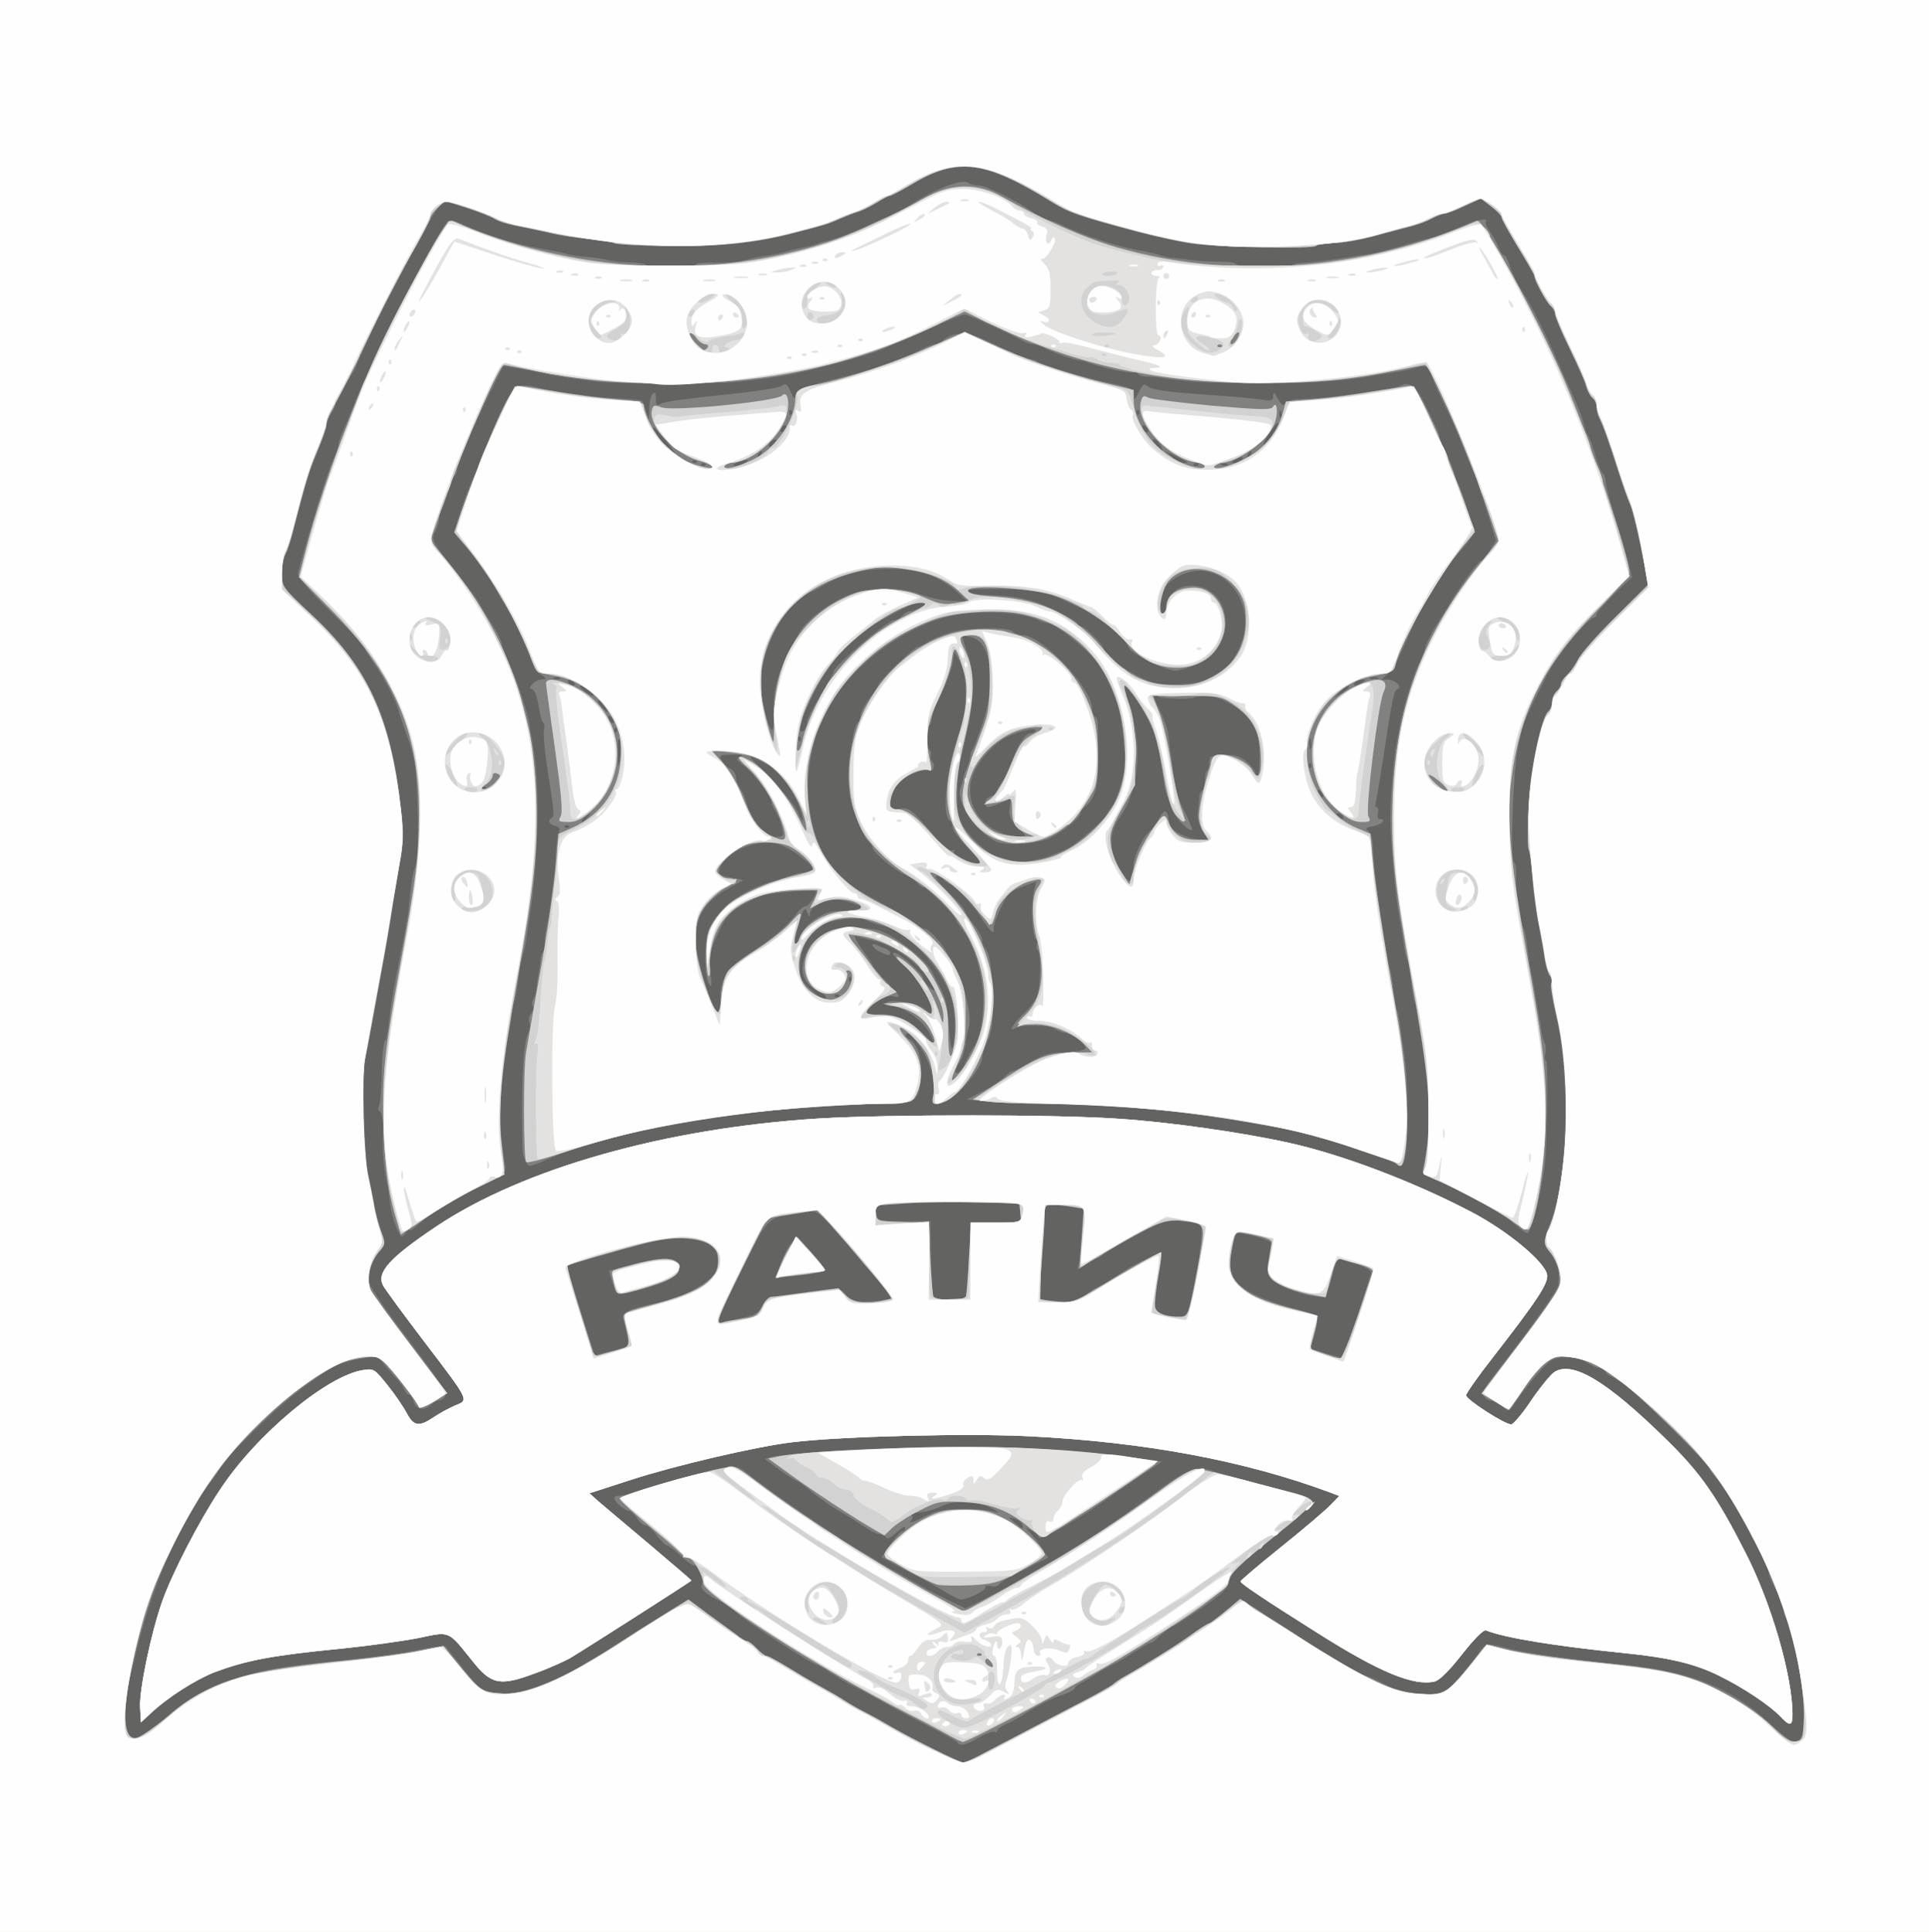 <!DOCTYPE svg PUBLIC "-//W3C//DTD SVG 20010904//EN" "http://www.w3.org/TR/2001/REC-SVG-20010904/DTD/svg10.dtd">
<svg version="1.0" xmlns="http://www.w3.org/2000/svg" width="650px" height="651px" viewBox="0 0 6500 6510" preserveAspectRatio="xMidYMid meet">
<rect x="0" y="0" width="6500" height="6510" fill="#333333" stroke="none"/>
<g id="layer101" fill="#636362" stroke="none">
 <path d="M0 3255 l0 -3255 3250 0 3250 0 0 3255 0 3255 -3250 0 -3250 0 0 -3255z"/>
 </g>
<g id="layer102" fill="#81817f" stroke="none">
 <path d="M0 3255 l0 -3255 3250 0 3250 0 0 3255 0 3255 -3250 0 -3250 0 0 -3255z m3288 2667 c17 -9 80 -42 140 -73 59 -31 152 -80 206 -108 55 -28 106 -57 114 -63 8 -7 22 -17 32 -23 76 -43 184 -110 231 -144 31 -23 60 -41 64 -41 3 0 28 -19 55 -41 l49 -41 53 33 c29 19 60 39 69 44 9 6 48 31 87 58 40 26 74 47 76 47 2 0 28 16 58 35 29 20 64 38 78 41 14 4 44 17 67 30 29 17 65 26 118 31 l75 6 46 -49 c25 -27 57 -66 71 -86 29 -43 29 -43 101 -24 58 16 223 39 397 56 219 22 357 77 482 192 40 37 79 68 86 68 26 0 37 -25 37 -85 0 -94 -39 -306 -61 -330 -5 -5 -9 -18 -9 -28 0 -10 -7 -33 -16 -50 -30 -58 -34 -67 -34 -81 0 -12 -39 -89 -119 -232 -16 -28 -41 -63 -55 -79 -14 -15 -26 -32 -26 -37 0 -11 -233 -242 -280 -278 -19 -14 -42 -28 -52 -32 -10 -4 -18 -12 -18 -18 0 -5 -8 -10 -18 -10 -10 0 -26 -6 -37 -14 -36 -25 -100 -30 -130 -10 -24 16 -83 86 -125 149 -15 23 -16 23 -39 4 -13 -10 -29 -19 -36 -19 -7 0 -18 -6 -24 -14 -9 -11 -2 -26 34 -72 137 -178 215 -287 216 -307 4 -50 -2 -77 -26 -105 -25 -29 -25 -39 -5 -87 63 -147 75 -494 25 -709 -13 -54 -21 -105 -18 -112 3 -8 1 -20 -5 -27 -5 -6 -13 -32 -17 -57 -3 -25 -13 -76 -20 -115 -8 -38 -17 -108 -21 -155 -3 -47 -9 -89 -12 -95 -8 -14 -3 -178 9 -255 15 -103 40 -198 55 -211 8 -6 14 -22 14 -34 0 -12 7 -28 15 -35 8 -7 15 -18 15 -25 0 -6 9 -20 20 -30 12 -11 28 -34 37 -52 9 -19 65 -83 126 -143 l110 -109 -11 -63 c-19 -100 -40 -191 -51 -213 -5 -11 -22 -58 -37 -105 -32 -101 -53 -159 -65 -182 -5 -10 -9 -26 -9 -37 0 -10 -6 -24 -14 -30 -8 -7 -17 -24 -21 -39 -3 -15 -29 -72 -56 -128 -27 -55 -49 -108 -49 -116 0 -9 -7 -21 -16 -28 -14 -13 -54 -86 -54 -101 0 -4 -25 -47 -55 -96 -30 -50 -55 -94 -55 -100 0 -6 -16 -23 -35 -37 l-35 -27 -55 25 c-29 14 -60 26 -67 26 -7 0 -26 7 -43 16 -16 9 -46 20 -65 25 -19 5 -75 20 -125 33 -49 14 -113 25 -142 25 -28 1 -54 5 -57 9 -7 12 -330 6 -421 -8 -44 -6 -127 -25 -185 -40 -198 -53 -228 -64 -285 -99 -232 -143 -320 -153 -483 -54 -31 18 -60 33 -64 33 -5 0 -25 11 -46 24 -20 12 -48 26 -62 30 -14 4 -41 15 -60 23 -19 9 -48 20 -65 24 -16 5 -57 15 -90 24 -127 33 -248 46 -420 44 -93 -1 -177 -5 -186 -10 -9 -4 -47 -10 -85 -14 -38 -3 -98 -12 -134 -21 -36 -8 -87 -19 -114 -24 -26 -5 -58 -15 -70 -23 -11 -7 -54 -24 -94 -37 -72 -23 -73 -23 -92 -4 -10 10 -36 53 -58 94 -46 88 -104 196 -120 225 -16 27 -102 213 -102 220 0 2 -16 29 -35 59 -19 30 -35 61 -35 68 0 7 -7 22 -15 32 -8 11 -15 27 -15 37 0 9 -14 50 -31 90 -28 67 -39 103 -83 274 -7 28 -18 60 -24 72 -7 12 -12 42 -12 66 0 44 2 47 95 134 193 178 271 346 306 658 10 85 9 115 -6 195 -9 52 -18 109 -21 125 -11 75 -27 166 -41 240 -8 44 -21 116 -29 160 -8 44 -19 101 -24 126 -11 57 -4 327 11 389 5 25 14 68 19 95 4 28 16 70 24 94 16 42 15 45 -3 65 -23 25 -41 68 -41 99 0 12 46 83 106 162 148 196 164 221 151 234 -6 6 -15 11 -21 11 -5 0 -17 7 -27 16 -22 20 -49 12 -56 -16 -3 -11 -9 -20 -14 -20 -6 0 -13 -8 -16 -17 -4 -9 -14 -24 -22 -33 -9 -8 -28 -30 -43 -48 l-27 -33 -64 11 c-35 7 -76 19 -89 28 -109 72 -168 120 -265 216 -62 61 -113 116 -113 121 0 6 -13 26 -28 45 -16 19 -32 42 -36 50 -4 8 -18 33 -31 55 -75 124 -138 280 -179 445 -43 174 -46 188 -46 244 0 94 36 97 128 13 68 -62 135 -101 235 -136 101 -35 151 -44 372 -66 88 -9 201 -24 250 -35 50 -10 93 -15 96 -12 3 4 32 39 63 79 51 64 62 73 99 78 61 9 124 -7 247 -64 14 -6 39 -20 55 -31 17 -11 37 -23 45 -27 9 -5 40 -24 70 -44 30 -20 96 -61 147 -92 l92 -57 68 50 c37 27 80 58 95 69 14 12 30 21 35 21 5 0 20 11 33 25 13 14 28 25 33 25 6 0 42 20 81 44 39 24 89 53 111 65 22 12 54 30 70 41 17 11 48 29 70 40 22 11 63 34 90 50 69 40 228 119 240 119 6 0 25 -8 43 -17z"/>
 <path d="M3226 5871 c-4 -5 -48 -30 -99 -55 -50 -26 -119 -62 -152 -81 -33 -19 -76 -42 -95 -51 -19 -9 -54 -29 -78 -45 -24 -16 -46 -29 -49 -29 -14 0 -243 -148 -271 -176 -13 -12 -37 -29 -55 -38 -48 -24 -70 -43 -62 -56 8 -13 -14 -72 -25 -65 -4 2 -24 -12 -46 -32 -21 -20 -42 -36 -46 -35 -4 1 -19 -14 -34 -33 -14 -19 -32 -35 -39 -35 -7 0 -20 -11 -29 -25 -9 -14 -22 -25 -30 -25 -13 0 -46 -31 -46 -43 0 -4 8 -7 19 -7 10 0 38 -7 62 -16 60 -21 245 -71 295 -79 35 -5 46 -2 70 18 61 52 337 241 389 267 11 6 34 19 50 30 17 11 44 26 60 35 17 8 48 26 70 39 22 13 69 38 104 55 l64 31 61 -30 c57 -29 92 -48 176 -98 19 -11 53 -30 75 -42 70 -38 206 -130 322 -216 117 -87 147 -98 205 -75 13 5 88 26 168 47 80 21 151 43 158 49 10 9 -12 32 -110 110 -145 116 -168 139 -168 168 0 17 -22 38 -90 85 -50 34 -94 62 -98 62 -4 0 -22 13 -40 29 -17 17 -32 28 -32 26 0 -3 -25 11 -55 30 -30 20 -65 40 -77 45 -13 6 -36 19 -53 30 -16 11 -40 25 -52 31 -13 7 -23 16 -23 20 0 4 -22 15 -48 23 -27 9 -72 32 -101 50 -29 19 -66 40 -82 46 -16 7 -29 17 -29 22 0 5 -4 7 -9 4 -5 -3 -29 5 -53 19 -46 27 -64 30 -72 16z"/>
 <path d="M5999 5784 c-34 -36 -121 -95 -204 -136 -83 -42 -174 -63 -327 -78 -225 -23 -395 -50 -461 -76 -8 -3 -39 28 -80 80 -42 54 -76 88 -92 92 -70 17 -185 -30 -395 -163 -178 -112 -260 -167 -260 -174 0 -3 62 -56 138 -117 75 -60 150 -124 166 -141 l29 -30 -29 -11 c-290 -108 -622 -170 -1013 -190 -209 -11 -637 0 -802 20 -123 15 -393 78 -544 127 l-139 45 30 27 c17 14 94 80 172 145 78 66 142 121 142 122 0 2 -342 221 -410 262 -20 11 -73 35 -118 51 -118 44 -147 38 -211 -43 -83 -103 -73 -99 -182 -76 -52 10 -166 26 -254 35 -236 23 -322 39 -432 80 -64 25 -159 85 -218 141 l-30 28 -3 -51 c-3 -58 37 -251 75 -358 34 -95 123 -268 193 -373 121 -186 361 -386 483 -405 36 -6 39 -4 83 51 25 31 54 74 65 95 23 43 41 46 90 13 19 -13 52 -31 73 -40 47 -19 50 -12 -109 -221 -67 -88 -127 -170 -134 -183 -23 -44 21 -93 179 -199 293 -196 774 -332 1290 -364 239 -14 798 -14 1010 1 169 11 416 46 573 81 177 39 418 130 613 232 123 64 248 168 257 212 5 29 -31 84 -188 286 -47 60 -85 115 -85 121 0 14 130 98 152 98 7 0 38 -36 67 -80 30 -44 65 -87 78 -96 61 -40 176 29 376 225 117 114 172 193 270 386 86 168 157 414 157 542 0 40 -9 41 -41 7z m-1379 -1497 c0 -9 -50 -32 -92 -42 -23 -6 -27 -3 -33 27 -13 66 -29 98 -47 98 -38 0 -115 -25 -147 -48 -31 -23 -33 -28 -28 -66 3 -23 9 -49 12 -57 4 -12 -8 -19 -52 -32 -31 -8 -61 -14 -64 -11 -15 9 -30 110 -20 135 19 51 85 85 249 129 46 12 48 19 28 85 l-12 40 56 16 55 16 48 -141 c26 -77 47 -144 47 -149z m-2506 214 c-4 -20 -10 -45 -14 -56 -8 -22 20 -35 120 -56 61 -12 118 -38 168 -76 26 -20 32 -31 32 -62 0 -49 -28 -69 -107 -77 -55 -6 -87 0 -248 46 -16 4 -57 16 -90 25 -32 9 -61 18 -63 20 -2 2 5 30 16 62 10 32 32 99 47 149 l29 91 58 -15 58 -15 -6 -36z m391 -61 c40 -9 53 -17 63 -39 12 -26 19 -29 100 -40 163 -23 163 -23 183 3 19 24 23 25 138 18 23 -2 22 -3 -15 -49 -21 -27 -43 -52 -49 -58 -6 -5 -27 -30 -47 -55 -20 -25 -57 -67 -82 -94 -42 -44 -49 -48 -79 -42 -17 4 -50 9 -72 12 -52 6 -72 30 -137 164 -28 58 -59 121 -69 141 -24 46 -24 62 -1 56 9 -3 40 -10 67 -17z m1504 -42 c25 -90 49 -263 37 -270 -26 -17 -115 -20 -143 -5 -109 57 -170 91 -184 103 -8 8 -19 14 -23 14 -4 0 -21 10 -38 21 -28 21 -30 21 -24 3 3 -10 8 -58 11 -105 l6 -86 -38 -7 c-21 -3 -50 -6 -65 -6 -26 0 -28 3 -28 38 0 20 -5 91 -10 157 -5 65 -8 121 -6 123 2 1 30 5 62 7 50 3 63 0 91 -21 17 -13 34 -24 37 -24 3 0 24 -12 48 -27 24 -16 52 -34 63 -41 19 -11 103 -52 109 -52 2 0 -3 37 -11 81 -18 106 -16 122 22 130 66 14 72 12 84 -33z m-754 -30 c2 -7 7 -66 10 -130 l7 -118 85 0 84 0 -3 -32 -3 -33 -140 -3 c-77 -2 -186 -1 -243 3 l-103 7 3 27 c3 26 3 26 93 26 l90 0 2 119 c1 66 4 125 7 133 7 17 105 18 111 1z"/>
 <path d="M2075 4350 c-4 -6 -10 -24 -15 -39 l-8 -29 88 -22 c105 -26 144 -24 148 7 4 29 -33 53 -117 75 -78 21 -88 21 -96 8z"/>
 <path d="M2631 4257 c10 -28 27 -60 37 -70 18 -18 20 -17 65 33 26 29 47 56 47 60 0 4 -26 10 -57 14 -32 4 -70 8 -84 10 l-27 4 19 -51z"/>
 <path d="M3185 5364 c-22 -13 -62 -36 -90 -50 -27 -14 -67 -35 -87 -46 l-37 -21 30 -43 c16 -24 34 -44 39 -44 6 0 10 -5 10 -12 0 -6 -13 1 -29 16 -18 17 -31 24 -35 17 -4 -6 -14 -11 -22 -11 -9 0 -36 -15 -62 -32 -26 -18 -63 -41 -82 -51 -19 -11 -56 -37 -82 -58 -26 -21 -50 -39 -53 -39 -4 0 -30 -17 -58 -37 l-50 -37 29 -8 c16 -5 169 -15 339 -23 342 -16 614 -9 845 23 l125 17 -70 47 c-39 26 -95 65 -126 87 -96 68 -219 136 -219 121 0 -5 -10 -15 -22 -21 l-23 -12 21 24 c12 13 29 36 38 51 l18 27 -41 20 c-23 12 -59 30 -80 41 -22 11 -43 25 -46 30 -4 6 -15 8 -26 5 -11 -4 -19 -2 -19 5 0 11 -60 40 -82 40 -7 -1 -31 -12 -53 -26z m259 -228 c-3 -8 -15 -16 -27 -19 -21 -6 -21 -6 2 14 28 23 32 24 25 5z m-205 -51 c42 0 90 3 106 8 26 6 24 4 -9 -13 -48 -24 -121 -26 -164 -4 -27 13 -57 20 -96 23 -5 1 -6 4 -3 8 4 3 2 12 -5 20 -6 7 13 1 42 -14 44 -22 66 -27 129 -28z"/>
 <path d="M1335 4135 c-9 -22 -18 -58 -21 -80 -2 -22 -7 -56 -11 -75 -11 -56 -14 -91 -13 -162 1 -37 -3 -69 -10 -73 -5 -3 -7 -12 -3 -18 4 -7 8 -50 9 -97 1 -71 7 -125 14 -125 2 0 8 -37 15 -95 2 -25 16 -101 30 -170 14 -69 27 -141 30 -160 2 -19 6 -59 10 -89 3 -30 9 -59 12 -64 11 -19 15 -125 8 -257 -5 -98 -9 -123 -35 -195 -12 -33 -24 -69 -27 -80 -9 -35 -47 -108 -81 -157 -18 -26 -32 -49 -32 -52 0 -9 -24 -34 -133 -142 -61 -61 -96 -103 -93 -113 39 -146 97 -334 117 -378 10 -23 19 -47 19 -53 0 -7 7 -28 16 -48 9 -21 20 -46 24 -57 69 -179 300 -631 332 -651 5 -4 24 1 41 9 92 44 179 69 312 93 17 3 37 7 45 10 8 3 40 8 70 10 30 3 62 8 70 11 8 3 38 6 67 7 28 0 55 4 59 8 10 11 162 10 168 -1 3 -5 34 -7 68 -6 34 1 76 -2 93 -7 16 -5 45 -11 64 -14 19 -2 52 -9 75 -15 23 -6 52 -13 66 -16 14 -2 32 -7 40 -10 8 -3 20 -7 27 -9 35 -7 95 -29 149 -55 33 -16 65 -29 71 -29 6 0 28 -12 49 -26 91 -62 192 -103 216 -88 7 5 24 9 38 9 27 2 144 61 186 94 15 12 33 21 40 21 8 0 37 11 64 24 67 32 198 74 257 81 12 2 37 8 55 13 18 6 40 11 48 11 8 0 35 4 60 7 25 4 68 6 97 6 29 -1 55 3 58 8 7 11 178 14 188 4 4 -4 23 -8 44 -9 37 -2 75 -7 158 -20 22 -4 51 -8 65 -10 14 -2 50 -11 80 -20 30 -9 73 -21 95 -27 39 -9 51 -13 105 -35 14 -6 38 -16 53 -22 30 -12 64 -15 54 -5 -4 4 2 19 13 34 11 15 24 39 30 54 5 14 13 26 18 26 5 0 14 17 20 38 6 20 26 60 44 88 29 44 80 147 124 249 7 17 27 59 43 95 16 36 33 79 37 95 4 17 10 35 14 40 5 6 16 36 25 67 9 32 21 60 26 63 5 4 9 15 9 26 0 11 15 68 34 127 19 59 38 127 44 152 l11 45 -60 57 c-32 32 -59 62 -59 68 0 5 -3 10 -7 10 -12 0 -59 50 -101 105 -45 61 -52 73 -92 155 -48 98 -48 100 -65 180 -17 81 -27 378 -13 386 5 3 8 24 7 47 -1 23 1 56 4 72 4 17 8 44 11 62 2 18 7 36 10 41 3 5 8 29 11 53 3 24 7 56 10 71 3 16 7 38 10 50 2 13 6 37 9 53 3 17 8 46 11 65 4 19 8 44 9 55 1 11 6 28 10 38 5 9 6 26 3 37 -3 11 -2 22 3 25 7 4 4 284 -5 350 -12 97 -41 214 -57 230 -3 3 -24 -12 -47 -32 -36 -34 -188 -118 -279 -155 -28 -11 -32 -17 -26 -38 27 -105 23 -259 -10 -445 -3 -16 -8 -47 -11 -69 -3 -21 -7 -41 -10 -45 -2 -4 -7 -34 -10 -67 -4 -32 -9 -63 -12 -68 -4 -5 -7 -19 -9 -30 -7 -49 -12 -83 -19 -116 -13 -70 -30 -257 -30 -335 0 -62 11 -201 20 -245 2 -14 9 -47 14 -75 11 -59 46 -170 65 -205 7 -14 16 -36 19 -50 4 -14 23 -52 44 -85 21 -33 43 -68 48 -77 36 -58 88 -128 95 -128 5 0 18 -15 30 -34 l21 -35 -32 -103 c-18 -57 -35 -110 -39 -118 -9 -17 -28 -64 -42 -100 -22 -55 -37 -88 -72 -160 -20 -41 -36 -80 -36 -87 0 -19 -15 -23 -51 -13 -19 5 -52 12 -74 15 -22 4 -51 8 -65 11 -100 18 -211 26 -385 25 -169 0 -244 -4 -320 -16 -22 -4 -50 -6 -62 -6 -12 0 -25 -4 -28 -9 -4 -6 -10 -8 -15 -5 -8 5 -113 -17 -150 -32 -8 -3 -22 -7 -30 -8 -23 -3 -89 -26 -118 -41 -15 -8 -33 -14 -40 -14 -7 0 -20 -4 -30 -9 -80 -41 -190 -91 -201 -91 -7 0 -41 13 -75 28 -33 16 -86 39 -116 52 -30 12 -68 28 -85 36 -28 13 -131 43 -220 65 -106 26 -151 33 -275 46 -79 8 -395 7 -465 -1 -112 -14 -146 -19 -198 -31 -35 -8 -122 -23 -122 -21 0 0 -20 42 -45 91 -24 50 -49 104 -56 120 -7 17 -22 51 -33 77 -12 26 -21 54 -21 62 0 8 -4 17 -9 20 -4 3 -14 27 -21 53 -7 27 -17 52 -21 57 -5 6 -9 19 -9 30 0 12 -6 32 -13 46 -16 29 -11 36 83 155 31 39 60 77 64 85 7 15 13 25 54 90 12 19 22 41 22 47 0 7 11 36 24 65 32 69 64 167 71 215 4 21 8 49 11 63 24 135 20 376 -11 575 -3 22 -8 56 -11 75 -2 19 -9 49 -14 65 -5 17 -12 55 -15 85 -4 30 -8 57 -11 61 -2 4 -6 24 -9 45 -3 22 -8 53 -11 69 -27 149 -35 290 -21 380 4 28 8 59 10 69 1 15 -19 30 -98 70 -106 54 -152 83 -197 124 -16 14 -28 22 -28 17 0 -5 -6 0 -14 10 -13 18 -15 17 -31 -20z m302 -1482 c-4 -3 -10 -3 -14 0 -3 4 0 7 7 7 7 0 10 -3 7 -7z"/>
 <path d="M1771 3912 c-6 -11 -10 -27 -10 -38 -6 -214 2 -361 19 -394 6 -10 7 -26 4 -34 -4 -9 -1 -23 6 -31 6 -8 9 -19 5 -25 -3 -5 -3 -16 2 -22 4 -7 9 -22 10 -33 1 -11 4 -36 8 -55 4 -19 7 -42 7 -50 0 -8 5 -20 10 -27 5 -7 7 -16 5 -20 -3 -5 -1 -31 5 -58 5 -28 12 -66 14 -85 2 -19 6 -51 9 -70 3 -19 6 -62 8 -96 2 -34 7 -66 11 -73 5 -8 0 -14 -13 -18 -22 -6 -27 -18 -12 -27 10 -6 9 -13 -14 -163 -10 -62 -15 -122 -12 -133 3 -11 1 -22 -3 -25 -4 -3 -11 -28 -15 -56 -4 -28 -13 -53 -21 -56 -11 -4 -11 -7 1 -19 7 -8 22 -14 32 -15 16 0 15 -2 -4 -16 -13 -8 -23 -20 -23 -25 0 -5 -11 -33 -24 -61 -13 -29 -31 -68 -40 -87 -9 -19 -25 -48 -36 -65 -11 -16 -23 -37 -27 -45 -13 -28 -81 -125 -112 -158 -17 -18 -31 -35 -31 -38 0 -8 40 -127 50 -149 5 -11 32 -76 60 -145 87 -211 91 -215 184 -191 23 6 64 14 91 17 28 3 64 8 80 10 17 2 60 5 98 7 37 2 69 6 71 8 2 2 8 18 13 34 l10 30 1 -39 c0 -21 5 -43 11 -49 8 -8 11 -4 11 16 0 23 3 26 18 17 9 -6 101 -19 204 -29 109 -11 194 -24 203 -31 13 -10 17 -7 30 21 8 19 14 26 15 17 0 -24 21 -33 157 -67 67 -16 138 -37 160 -46 21 -9 49 -22 63 -27 14 -6 37 -17 52 -24 14 -8 33 -14 41 -14 8 0 20 -6 26 -14 7 -8 27 -17 45 -20 35 -7 56 0 171 55 33 16 67 29 76 29 8 0 19 4 25 9 9 10 163 55 244 72 72 15 80 19 80 42 0 18 3 16 17 -11 14 -29 18 -31 32 -19 11 10 68 18 181 26 91 6 182 14 203 18 32 5 37 3 37 -13 1 -15 5 -12 16 10 13 22 18 26 25 15 5 -9 29 -14 66 -15 54 -2 122 -9 183 -19 14 -2 47 -7 75 -11 27 -3 58 -10 67 -15 27 -14 50 3 77 58 47 97 51 105 51 114 0 5 11 32 25 61 14 28 25 57 25 62 0 6 6 23 14 38 8 15 21 52 30 82 9 30 19 62 22 69 5 13 -11 36 -57 87 -21 23 -79 107 -79 115 0 3 -11 21 -25 39 -14 18 -25 36 -25 39 0 4 -14 37 -31 74 -17 38 -36 79 -42 93 -6 14 -20 33 -32 42 l-20 18 21 0 c25 0 52 26 33 32 -12 4 -17 28 -49 238 -11 74 -23 141 -25 148 -2 6 0 12 4 12 5 0 7 9 4 20 -3 11 0 20 6 20 25 0 9 18 -21 24 -26 5 -30 9 -18 16 9 6 15 26 16 52 1 42 11 139 19 188 2 14 11 69 19 123 8 53 17 101 20 105 3 5 8 35 11 68 4 32 9 62 11 66 3 4 7 20 9 35 2 16 7 44 9 63 15 95 18 134 18 245 1 157 -9 203 -38 176 -15 -15 -246 -89 -341 -110 -253 -56 -569 -90 -851 -92 -75 -1 -163 -4 -195 -8 l-59 -6 56 -29 c31 -16 63 -38 72 -48 10 -10 21 -18 25 -18 5 0 32 -14 61 -31 42 -25 65 -32 117 -33 36 -1 66 -7 68 -13 5 -13 -48 -53 -69 -53 -7 0 -22 -6 -33 -13 -20 -14 -114 -15 -135 -2 -23 14 -7 -14 26 -46 20 -18 41 -45 47 -59 13 -32 17 -141 4 -157 -5 -7 -6 -17 -3 -22 4 -5 2 -12 -2 -15 -15 -9 -20 -121 -7 -168 l7 -28 -47 18 c-41 15 -50 24 -73 72 -15 30 -25 61 -24 68 6 26 -14 10 -42 -36 -27 -43 -91 -112 -104 -112 -3 0 -14 -7 -24 -17 -10 -9 -21 -13 -25 -10 -3 4 17 29 45 56 29 27 52 53 52 58 0 4 14 26 30 47 17 22 30 47 30 56 0 9 5 21 10 26 15 15 23 68 25 174 1 74 -2 104 -17 137 -10 23 -18 48 -18 55 0 43 -107 158 -147 158 -22 0 -23 -3 -18 -34 4 -21 0 -54 -10 -87 -18 -57 -69 -128 -82 -115 -4 4 0 12 11 18 28 16 44 67 40 128 -7 80 -20 90 -121 90 -387 0 -899 82 -1125 181 -79 34 -75 34 -87 11z m1479 -323 c0 -5 11 -26 23 -47 30 -47 38 -79 40 -167 2 -81 -28 -187 -68 -240 -14 -17 -25 -35 -25 -38 0 -10 -97 -107 -107 -107 -6 0 -16 -7 -23 -16 -8 -8 -27 -21 -44 -28 -34 -15 -106 -76 -106 -90 0 -5 -6 -14 -13 -20 -12 -10 -27 -42 -53 -111 -16 -44 -20 -120 -10 -185 12 -76 19 -100 27 -106 5 -3 9 -13 9 -23 0 -10 13 -35 30 -57 16 -21 30 -42 30 -46 0 -11 121 -128 132 -128 5 0 21 -8 35 -17 15 -10 50 -24 77 -32 62 -17 192 -19 208 -3 7 7 21 12 32 12 67 0 236 178 236 249 0 11 4 22 9 26 11 6 11 3 12 136 1 98 -10 139 -45 168 -9 8 -16 18 -16 23 0 13 -54 57 -98 80 -42 22 -155 30 -187 13 -69 -35 -134 -133 -119 -178 5 -12 8 -26 9 -32 1 -5 6 -23 13 -38 7 -16 12 -34 12 -41 0 -7 3 -16 6 -19 4 -3 19 -43 34 -87 47 -140 31 -274 -34 -292 -17 -4 -31 -6 -33 -5 -1 2 6 28 17 58 29 79 24 174 -21 349 -16 64 -18 180 -4 215 16 40 92 114 124 121 14 3 38 10 53 16 14 5 37 6 50 2 13 -4 30 -8 38 -9 17 -2 62 -19 100 -37 28 -14 123 -97 129 -113 2 -5 10 -18 18 -27 17 -19 53 -145 47 -162 -2 -6 -6 -33 -8 -61 -11 -104 -14 -115 -55 -205 -24 -54 -50 -84 -130 -148 -30 -23 -60 -42 -67 -42 -8 0 -22 -4 -32 -9 -66 -33 -231 -37 -327 -8 -166 50 -335 190 -396 327 -6 14 -15 33 -20 42 -16 31 -30 102 -36 174 -5 73 14 179 45 239 23 47 79 112 110 128 70 36 199 110 213 123 8 8 20 14 26 14 11 0 51 41 67 69 6 11 22 39 36 63 29 49 55 166 45 198 -4 11 -9 37 -11 58 -3 20 -11 47 -19 59 -20 30 -20 50 0 33 8 -7 15 -16 15 -21z m-33 -105 c2 -26 -1 -71 -6 -99 -19 -102 -144 -243 -235 -265 -22 -6 -48 -14 -56 -19 -25 -14 -121 -2 -154 18 -43 27 -68 74 -70 133 -1 45 2 52 37 84 21 19 43 32 49 28 7 -4 -3 -13 -23 -23 -47 -22 -66 -64 -49 -110 16 -46 26 -59 71 -86 35 -23 87 -27 171 -12 48 8 168 99 189 142 5 11 13 27 17 35 28 49 34 70 39 146 7 92 13 101 20 28z m-91 -13 c-27 -41 -88 -81 -126 -81 -12 0 -19 -4 -16 -9 11 -17 110 -1 134 21 21 21 22 21 22 2 0 -30 -57 -120 -95 -151 -32 -26 -47 -49 -26 -41 21 8 91 72 91 83 0 6 9 20 20 30 30 27 24 7 -12 -40 -41 -53 -110 -99 -173 -115 -27 -6 -55 -14 -62 -16 -7 -2 3 19 22 45 19 27 35 51 35 54 0 4 20 27 45 53 50 51 54 59 25 51 -22 -6 -81 29 -88 52 -3 10 4 12 34 9 25 -3 54 2 79 13 43 19 104 72 106 92 0 9 2 9 5 0 3 -6 -6 -30 -20 -52z m-698 -95 c-8 -64 23 -117 92 -160 73 -45 131 -94 161 -133 13 -18 28 -31 34 -29 8 2 35 -36 35 -51 0 -6 -137 4 -175 13 -16 4 -52 21 -79 37 -41 25 -54 42 -78 96 -27 57 -29 72 -24 126 5 45 4 56 -4 42 -18 -28 -18 -147 0 -187 30 -70 108 -129 210 -159 25 -7 55 -17 68 -22 13 -5 34 -9 47 -9 14 0 25 -4 25 -9 0 -18 -76 -74 -116 -86 -71 -21 -182 25 -199 82 -5 19 -1 23 37 30 l43 9 -35 19 c-96 50 -128 101 -124 195 3 69 60 240 81 240 3 0 3 -20 1 -44z m399 -23 c-4 -3 -10 -3 -14 0 -3 4 0 7 7 7 7 0 10 -3 7 -7z m40 -60 c-4 -3 -7 0 -7 7 0 7 3 10 7 7 3 -4 3 -10 0 -14z m-169 -142 c6 -17 27 -40 49 -54 37 -23 49 -27 96 -28 12 0 33 -3 47 -6 23 -4 22 -6 -15 -19 -22 -7 -50 -14 -63 -14 -34 0 -82 28 -83 48 0 14 -2 14 -8 -2 -9 -24 -14 -16 -34 52 -17 54 -7 74 11 23z m1121 -234 c1 -32 32 -97 56 -117 9 -7 23 -27 31 -43 9 -16 19 -26 22 -22 7 7 8 12 11 39 2 21 50 49 95 54 l39 4 -21 -34 c-14 -22 -19 -44 -16 -63 3 -17 5 -38 5 -47 0 -10 4 -20 10 -23 5 -4 9 -19 9 -34 0 -15 3 -31 8 -35 4 -4 7 -17 7 -29 0 -19 6 -22 48 -23 38 -1 55 4 78 23 16 14 29 31 29 39 0 9 4 13 8 10 4 -2 7 -37 6 -76 -2 -59 -7 -78 -29 -109 -32 -47 -117 -92 -160 -86 -16 2 -30 4 -30 5 0 7 -117 5 -121 -2 -3 -4 -9 -8 -15 -8 -5 0 3 22 17 50 14 27 28 64 30 82 2 18 6 49 9 68 3 19 8 58 11 85 2 28 18 77 35 109 16 32 28 60 26 63 -8 8 -55 -38 -65 -64 -5 -15 -14 -37 -18 -48 -4 -11 -9 -27 -10 -35 -23 -155 -24 -159 -58 -230 -9 -19 -28 -51 -42 -70 -29 -41 -52 -54 -34 -20 7 13 20 55 29 94 29 126 11 252 -47 332 -37 51 -36 116 5 180 30 47 41 42 42 -19z m-557 -60 c-29 -29 -52 -60 -52 -69 0 -9 -4 -19 -9 -22 -29 -19 -13 -176 31 -297 28 -78 29 -190 3 -239 l-19 -35 -6 40 c-4 22 -21 68 -38 102 -18 34 -32 71 -32 82 0 11 -4 23 -10 26 -13 8 -13 72 1 80 6 4 8 13 5 20 -2 7 0 17 6 23 11 11 2 35 -11 28 -4 -3 -24 -1 -44 5 -45 12 -87 61 -87 100 0 27 2 29 31 24 32 -6 44 4 128 105 20 24 40 39 48 36 8 -3 11 -1 8 4 -7 11 49 39 80 40 15 0 8 -12 -33 -53z m-627 -69 c-4 -18 -14 -42 -21 -53 -8 -11 -14 -25 -14 -33 0 -17 -61 -97 -96 -124 -25 -20 -25 -22 -8 -29 12 -4 1 -7 -28 -6 -42 0 -46 2 -37 18 5 10 18 23 29 29 11 6 20 19 20 28 0 10 6 27 14 38 8 11 19 38 25 61 14 51 63 103 98 103 23 0 24 -3 18 -32z m795 0 c-25 -25 -31 -38 -28 -64 l4 -33 -34 15 c-44 18 -52 18 -52 -2 0 -9 9 -18 20 -21 11 -3 20 -10 20 -16 0 -6 6 -18 13 -26 8 -9 24 -43 37 -76 25 -66 46 -95 67 -95 7 0 13 -4 13 -9 0 -11 -62 5 -100 24 -61 33 -118 110 -121 165 -6 93 67 165 169 169 23 1 22 0 -8 -31z m-1513 -5 c-4 -3 -10 -3 -14 0 -3 4 0 7 7 7 7 0 10 -3 7 -7z m64 -30 c13 -16 12 -17 -3 -4 -10 7 -18 15 -18 17 0 8 8 3 21 -13z m714 -30 c-17 -50 -56 -108 -87 -132 -19 -14 -72 -41 -81 -41 -1 0 32 35 73 78 42 43 82 92 89 110 19 46 23 35 6 -15z m1830 27 c-3 -5 -11 -10 -16 -10 -6 0 -7 5 -4 10 3 6 11 10 16 10 6 0 7 -4 4 -10z m-73 -82 c-7 -7 -12 -8 -12 -2 0 6 3 14 7 17 3 4 9 5 12 2 2 -3 -1 -11 -7 -17z m-2363 -173 c-5 -13 -8 0 -7 40 0 56 1 58 8 20 4 -22 4 -49 -1 -60z m2328 78 c-4 -3 -7 0 -7 7 0 7 3 10 7 7 3 -4 3 -10 0 -14z m0 -80 c-3 -10 -5 -4 -5 12 0 17 2 24 5 18 2 -7 2 -21 0 -30z m-1720 -10 c-4 -3 -7 0 -7 7 0 7 3 10 7 7 3 -4 3 -10 0 -14z m-620 -30 c-4 -3 -7 0 -7 7 0 7 3 10 7 7 3 -4 3 -10 0 -14z m643 -22 c0 -8 20 -47 45 -89 25 -41 45 -77 45 -80 0 -18 181 -172 202 -172 9 0 21 -7 28 -15 7 -8 18 -15 25 -15 7 0 26 -7 41 -15 l29 -15 -28 0 c-24 0 -52 12 -149 67 -85 47 -171 143 -218 243 -41 85 -51 116 -42 124 7 8 22 -14 22 -33z m-113 -28 c-4 -86 17 -152 89 -275 21 -35 83 -85 141 -113 75 -37 187 -42 265 -12 29 11 77 21 106 22 l52 2 -22 -21 c-70 -65 -139 -90 -248 -89 -87 0 -161 21 -230 64 -8 5 -25 13 -37 18 -88 39 -174 220 -158 336 8 60 27 125 37 125 4 0 6 -26 5 -57z m-545 15 c-7 -7 -12 -8 -12 -2 0 6 3 14 7 17 3 4 9 5 12 2 2 -3 -1 -11 -7 -17z m-22 -38 c-6 -11 -16 -20 -22 -20 -6 0 -3 9 7 20 10 11 20 20 22 20 2 0 -1 -9 -7 -20z m-56 -55 c-10 -8 -23 -14 -29 -14 -5 -1 1 8 15 19 14 10 27 17 29 14 3 -2 -4 -11 -15 -19z m2561 -13 c-3 -3 -16 5 -28 17 l-22 23 28 -17 c15 -10 25 -20 22 -23z m-2610 -12 c-3 -5 -11 -10 -16 -10 -6 0 -7 5 -4 10 3 6 11 10 16 10 6 0 7 -4 4 -10z m2150 -17 c48 -25 66 -45 90 -97 78 -166 -79 -331 -222 -233 -18 12 -34 31 -37 42 -9 33 -7 75 4 75 6 0 10 -11 10 -24 0 -35 30 -66 68 -71 123 -15 178 135 85 233 -18 19 -95 52 -122 52 -33 0 -151 -58 -158 -78 -11 -32 -97 -102 -162 -133 -87 -41 -101 -46 -136 -55 -44 -11 -245 -13 -245 -3 0 10 6 11 90 15 62 4 82 7 125 18 44 12 155 67 155 77 0 5 5 9 11 9 14 0 79 65 79 78 0 17 56 61 114 90 51 26 67 30 135 28 54 -2 88 -8 116 -23z m505 17 c13 -8 13 -10 -2 -10 -9 0 -20 5 -23 10 -8 13 5 13 25 0z m-2703 -16 c-3 -3 -12 -4 -19 -1 -8 3 -5 6 6 6 11 1 17 -2 13 -5z m2756 -1 c-7 -2 -19 -2 -25 0 -7 3 -2 5 12 5 14 0 19 -2 13 -5z m-2266 -720 c-4 -3 -10 -3 -14 0 -3 4 0 7 7 7 7 0 10 -3 7 -7z m133 -3 c13 -9 13 -10 0 -10 -8 0 -22 5 -30 10 -13 9 -13 10 0 10 8 0 22 -5 30 -10z m1527 3 c-4 -3 -10 -3 -14 0 -3 4 0 7 7 7 7 0 10 -3 7 -7z m100 1 c-3 -3 -12 -4 -19 -1 -8 3 -5 6 6 6 11 1 17 -2 13 -5z m-1790 -11 c-4 -3 -10 -3 -14 0 -3 4 0 7 7 7 7 0 10 -3 7 -7z m1652 3 c-2 -2 -20 -11 -39 -20 l-35 -17 24 21 c13 11 30 20 39 20 8 0 13 -2 11 -4z m186 -6 c8 -13 -5 -13 -25 0 -13 8 -13 10 2 10 9 0 20 -4 23 -10z m-1620 -20 c3 -5 4 -10 1 -10 -3 0 -8 5 -11 10 -3 6 -4 10 -1 10 3 0 8 -4 11 -10z m1650 0 c3 -5 4 -10 1 -10 -3 0 -8 5 -11 10 -3 6 -4 10 -1 10 3 0 8 -4 11 -10z m-1972 -45 c-39 -48 -43 -51 -43 -36 0 11 64 81 74 81 4 0 -10 -20 -31 -45z m1667 15 c-6 -11 -16 -20 -22 -20 -6 0 -3 9 7 20 10 11 20 20 22 20 2 0 -1 -9 -7 -20z m-1294 -17 c-7 -7 -26 7 -26 19 0 6 6 6 15 -2 9 -7 13 -15 11 -17z m1674 -19 c31 -49 19 -53 -14 -4 -14 22 -22 40 -17 40 5 0 19 -16 31 -36z m-1640 -25 c0 -6 -4 -7 -10 -4 -5 3 -10 11 -10 16 0 6 5 7 10 4 6 -3 10 -11 10 -16z m1212 -1 c-7 -7 -12 -8 -12 -2 0 14 12 26 19 19 2 -3 -1 -11 -7 -17z m455 -50 c-3 -8 -6 -5 -6 6 -1 11 2 17 5 13 3 -3 4 -12 1 -19z m-1650 -5 c-4 -3 -7 0 -7 7 0 7 3 10 7 7 3 -4 3 -10 0 -14z m1170 0 c-4 -3 -7 0 -7 7 0 7 3 10 7 7 3 -4 3 -10 0 -14z"/>
 <path d="M2963 3206 c-24 -11 -33 -32 -10 -22 6 3 20 9 30 12 9 4 17 10 17 15 0 11 -8 10 -37 -5z"/>
 </g>
<g id="layer103" fill="#d2d2d2" stroke="none">
 <path d="M0 3255 l0 -3255 3250 0 3250 0 0 3255 0 3255 -3250 0 -3250 0 0 -3255z m3288 2667 c17 -9 80 -42 140 -73 59 -31 152 -80 206 -108 55 -28 106 -57 114 -63 8 -7 22 -17 32 -23 76 -43 184 -110 231 -144 31 -23 60 -41 64 -41 3 0 28 -19 55 -41 l49 -41 88 58 c299 196 413 255 513 262 85 6 98 -2 174 -97 l56 -69 50 13 c55 15 220 38 394 55 150 15 239 37 321 78 91 45 149 85 206 139 34 32 53 44 70 41 22 -3 24 -8 27 -68 7 -150 -57 -393 -155 -585 -100 -197 -152 -271 -280 -396 -182 -178 -263 -235 -353 -246 -43 -5 -54 -2 -83 20 -19 14 -53 55 -77 92 -23 36 -46 64 -49 63 -3 -2 -25 -14 -47 -28 l-42 -24 107 -141 c159 -207 164 -216 156 -265 -4 -22 -18 -54 -31 -69 -24 -28 -24 -38 -4 -86 63 -147 75 -494 25 -709 -13 -54 -21 -105 -18 -112 3 -8 1 -20 -5 -27 -5 -6 -13 -32 -17 -57 -3 -25 -13 -76 -20 -115 -8 -38 -17 -108 -21 -155 -3 -47 -9 -89 -12 -95 -8 -14 -3 -178 9 -255 15 -103 40 -198 55 -211 8 -6 14 -22 14 -34 0 -12 7 -28 15 -35 8 -7 15 -18 15 -25 0 -6 9 -20 20 -30 12 -11 28 -34 37 -52 9 -19 65 -83 126 -143 l110 -109 -11 -63 c-19 -100 -40 -191 -51 -213 -5 -11 -22 -58 -37 -105 -32 -101 -53 -159 -65 -182 -5 -10 -9 -26 -9 -37 0 -10 -6 -24 -14 -30 -8 -7 -17 -24 -21 -39 -3 -15 -29 -72 -56 -128 -27 -55 -49 -108 -49 -116 0 -9 -7 -21 -16 -28 -14 -13 -54 -86 -54 -101 0 -4 -25 -47 -55 -96 -30 -50 -55 -94 -55 -100 0 -6 -16 -23 -35 -37 l-35 -27 -55 25 c-29 14 -60 26 -67 26 -7 0 -26 7 -43 16 -16 9 -46 20 -65 25 -19 5 -75 20 -125 33 -49 14 -113 25 -142 25 -28 1 -54 5 -57 9 -7 12 -330 6 -421 -8 -44 -6 -127 -25 -185 -40 -198 -53 -228 -64 -285 -99 -232 -143 -320 -153 -483 -54 -31 18 -60 33 -64 33 -5 0 -25 11 -46 24 -20 12 -48 26 -62 30 -14 4 -41 15 -60 23 -19 9 -48 20 -65 24 -16 5 -57 15 -90 24 -127 33 -248 46 -420 44 -93 -1 -177 -5 -186 -10 -9 -4 -47 -10 -85 -14 -38 -3 -98 -12 -134 -21 -36 -8 -87 -19 -114 -24 -26 -5 -58 -15 -70 -23 -11 -7 -54 -24 -94 -37 l-72 -23 -25 23 c-14 13 -25 28 -25 34 0 6 -21 47 -46 91 -52 90 -120 223 -188 365 -24 52 -55 113 -67 135 -40 73 -49 93 -49 108 0 8 -14 48 -31 88 -28 67 -39 103 -83 274 -7 28 -18 60 -24 72 -7 12 -12 42 -12 66 0 44 2 47 95 134 193 178 271 346 306 658 10 85 9 115 -6 195 -9 52 -18 109 -21 125 -11 75 -27 166 -41 240 -8 44 -21 116 -29 160 -8 44 -19 101 -24 126 -11 57 -4 327 11 389 5 25 14 68 19 95 4 28 15 70 24 94 16 42 15 44 -9 72 -29 36 -42 92 -27 125 7 13 67 97 135 186 l124 163 -45 28 c-26 16 -48 24 -50 19 -5 -16 -71 -102 -106 -140 -30 -32 -33 -33 -86 -27 -30 4 -73 16 -95 27 -129 66 -331 256 -425 399 -132 200 -207 382 -255 610 -29 140 -30 225 -3 242 18 12 35 1 162 -98 122 -95 236 -127 571 -160 83 -8 188 -22 235 -31 l84 -17 36 44 c85 105 91 110 150 115 92 9 209 -41 429 -183 45 -30 112 -72 147 -94 l64 -39 67 50 c38 27 80 58 95 69 14 12 30 21 35 21 5 0 20 11 33 25 13 14 28 25 33 25 6 0 42 20 81 44 39 24 89 53 111 65 22 12 54 30 70 41 17 11 48 29 70 40 22 11 63 34 90 50 69 40 228 119 240 119 6 0 25 -8 43 -17z"/>
 <path d="M3195 5846 c-22 -12 -87 -47 -145 -76 -283 -144 -680 -398 -680 -434 0 -25 -35 -86 -49 -86 -6 0 -21 -10 -34 -22 -13 -13 -45 -41 -72 -63 -82 -68 -125 -107 -125 -114 0 -11 265 -90 352 -105 35 -6 44 -2 115 52 149 113 415 282 614 391 l77 42 88 -49 c231 -127 410 -239 585 -368 50 -38 96 -64 110 -64 13 0 74 14 134 30 61 17 139 37 175 46 109 28 109 27 -50 155 -107 86 -143 120 -147 141 -7 34 -129 122 -373 269 -150 90 -508 279 -526 279 -5 -1 -27 -11 -49 -24z m149 -241 c-6 -16 -24 -21 -24 -7 0 11 11 22 21 22 5 0 6 -7 3 -15z m-37 -32 c-4 -3 -10 -3 -14 0 -3 4 0 7 7 7 7 0 10 -3 7 -7z"/>
 <path d="M5999 5784 c-34 -36 -121 -95 -204 -136 -83 -42 -174 -63 -327 -78 -225 -23 -395 -50 -461 -76 -8 -3 -39 28 -80 80 -42 54 -76 88 -92 92 -70 17 -185 -30 -395 -163 -178 -112 -260 -167 -260 -174 0 -3 62 -56 138 -117 75 -60 150 -124 166 -141 l29 -30 -29 -11 c-290 -108 -622 -170 -1013 -190 -209 -11 -637 0 -802 20 -123 15 -393 78 -544 127 l-139 45 30 27 c17 14 94 80 172 145 78 66 142 121 142 122 0 2 -342 221 -410 262 -20 11 -73 35 -118 51 -118 44 -147 38 -211 -43 -83 -103 -73 -99 -182 -76 -52 10 -166 26 -254 35 -236 23 -322 39 -432 80 -64 25 -159 85 -218 141 l-30 28 -3 -51 c-3 -58 37 -251 75 -358 34 -95 123 -268 193 -373 121 -186 361 -386 483 -405 36 -6 39 -4 83 51 25 31 54 74 65 95 23 43 41 46 90 13 19 -13 52 -31 73 -40 47 -19 50 -12 -109 -221 -67 -88 -127 -170 -134 -183 -23 -44 21 -93 179 -199 293 -196 774 -332 1290 -364 239 -14 798 -14 1010 1 169 11 416 46 573 81 177 39 418 130 613 232 123 64 248 168 257 212 5 29 -31 84 -188 286 -47 60 -85 115 -85 121 0 14 130 98 152 98 7 0 38 -36 67 -80 30 -44 65 -87 78 -96 61 -40 176 29 376 225 117 114 172 193 270 386 86 168 157 414 157 542 0 40 -9 41 -41 7z m-1425 -1346 c26 -79 50 -148 52 -153 2 -6 -17 -17 -43 -24 -27 -7 -55 -15 -64 -18 -13 -4 -20 10 -34 62 l-18 67 -36 -7 c-64 -11 -128 -35 -146 -55 -14 -16 -16 -28 -9 -67 4 -26 8 -52 9 -57 0 -10 -24 -18 -86 -30 l-36 -6 -12 58 c-13 67 -6 95 30 128 37 33 81 52 170 74 45 10 84 21 87 24 3 3 -1 29 -9 58 l-14 53 45 16 c25 9 50 17 55 18 6 0 32 -63 59 -141z m-2500 113 c53 -15 51 -10 30 -102 -6 -25 -3 -26 83 -49 173 -46 233 -85 233 -151 0 -29 -6 -40 -27 -55 -42 -27 -125 -29 -223 -4 -91 23 -253 70 -258 75 -2 2 14 61 36 132 22 70 43 138 47 151 4 13 12 22 18 20 7 -2 34 -10 61 -17z m427 -107 c45 -6 52 -11 67 -40 8 -19 23 -34 31 -34 9 0 63 -7 121 -15 l105 -14 26 25 c26 25 69 30 131 15 l28 -6 -84 -100 c-46 -55 -104 -122 -128 -149 l-43 -48 -85 13 -85 14 -82 165 c-84 168 -95 197 -68 186 8 -3 38 -8 66 -12z m1532 -158 c32 -168 34 -161 -49 -172 -63 -7 -98 8 -312 138 l-34 21 7 -100 7 -100 -38 -6 c-22 -4 -51 -7 -66 -7 -26 0 -28 3 -28 38 0 20 -5 91 -10 157 -5 65 -8 121 -6 122 1 2 27 6 57 9 51 5 59 3 117 -33 108 -66 226 -133 234 -133 3 0 -1 37 -9 81 -8 45 -13 91 -11 103 3 22 40 35 88 33 24 -2 26 -8 53 -151z m-778 82 c2 -7 7 -66 10 -130 l7 -118 85 0 84 0 -3 -32 -3 -33 -140 -3 c-77 -2 -186 -1 -243 3 l-103 7 3 27 c3 26 4 26 91 29 82 3 87 4 87 25 2 68 11 214 15 225 3 7 24 12 55 12 32 0 52 -5 55 -12z"/>
 <path d="M2077 4353 c-3 -5 -8 -22 -11 -40 -7 -30 -5 -32 31 -42 128 -36 177 -38 189 -6 10 26 -15 44 -98 70 -84 26 -104 30 -111 18z"/>
 <path d="M2632 4260 c10 -25 27 -56 37 -68 l17 -24 47 52 c26 29 47 55 47 59 0 4 -38 12 -83 17 l-84 9 19 -45z"/>
 <path d="M3159 5340 c-36 -10 -179 -90 -179 -101 0 -22 79 -93 134 -121 52 -27 72 -31 136 -31 64 0 84 4 136 31 53 27 134 99 134 120 0 9 -25 25 -105 68 -51 27 -73 32 -145 36 -47 2 -97 1 -111 -2z"/>
 <path d="M3471 5150 c-69 -59 -129 -83 -222 -88 -82 -4 -90 -3 -150 28 -35 17 -76 44 -92 58 l-27 26 -33 -19 c-65 -37 -214 -135 -285 -187 l-73 -53 33 -7 c108 -23 607 -40 831 -28 221 11 449 38 441 52 -9 14 -366 248 -378 248 -6 -1 -26 -14 -45 -30z"/>
 <path d="M1341 4127 c-30 -93 -43 -176 -48 -318 -7 -180 1 -259 57 -565 53 -288 61 -357 62 -498 0 -282 -84 -477 -301 -696 l-104 -105 23 -89 c39 -156 123 -395 215 -611 75 -177 260 -510 278 -501 400 176 872 203 1273 70 74 -24 209 -86 334 -154 79 -42 166 -42 241 0 145 81 284 142 394 174 386 111 832 77 1212 -90 20 -9 198 316 293 534 82 191 220 598 220 651 0 10 -46 64 -103 122 -190 192 -269 352 -297 598 -13 118 2 274 55 566 59 325 69 420 62 599 -5 142 -33 306 -56 329 -4 4 -27 -8 -52 -26 -41 -32 -203 -118 -276 -148 -17 -7 -30 -16 -28 -19 2 -4 9 -46 15 -95 14 -116 2 -248 -54 -557 -58 -319 -70 -438 -63 -612 12 -310 104 -554 298 -792 l58 -71 -43 -124 c-69 -200 -187 -469 -205 -469 -3 0 -49 9 -101 19 -152 31 -269 42 -448 42 -342 0 -622 -59 -894 -190 l-108 -51 -102 49 c-279 133 -561 194 -899 193 -175 0 -292 -11 -448 -43 -51 -10 -97 -19 -102 -19 -18 0 -126 248 -205 468 l-44 124 59 71 c190 232 285 483 298 787 7 171 -7 308 -63 618 -55 305 -68 441 -54 553 5 46 10 89 10 95 0 7 -38 31 -85 53 -47 22 -125 67 -174 100 l-90 61 -10 -33z m3513 -1491 c-16 -14 -33 -25 -39 -25 -5 0 5 13 23 30 19 17 36 28 39 25 3 -3 -8 -16 -23 -30z m-3185 0 c19 -20 20 -24 7 -29 -10 -4 -16 -1 -16 7 0 8 -10 21 -22 29 -17 12 -19 16 -7 16 8 1 26 -10 38 -23z m716 -1466 c3 -5 -1 -10 -9 -10 -8 0 -22 -10 -30 -22 -9 -12 -18 -19 -21 -16 -7 6 33 58 45 58 5 0 12 -4 15 -10z m1732 -7 c-4 -3 -10 -3 -14 0 -3 4 0 7 7 7 7 0 10 -3 7 -7z m53 -23 c6 -11 7 -20 3 -20 -5 0 -14 9 -21 20 -7 11 -8 20 -2 20 5 0 14 -9 20 -20z"/>
 <path d="M4705 3921 c-16 -15 -247 -89 -342 -110 -254 -56 -572 -90 -851 -92 -75 0 -159 -4 -185 -7 l-49 -7 94 -62 c120 -80 156 -94 240 -96 l68 -1 -22 -23 c-40 -43 -121 -75 -178 -71 -27 1 -50 0 -50 -3 0 -3 11 -16 24 -28 56 -53 70 -141 41 -251 -20 -73 -19 -150 1 -178 21 -30 16 -34 -29 -21 -46 12 -103 68 -112 108 -4 17 -10 33 -14 36 -5 2 -29 -23 -55 -56 -43 -55 -124 -119 -150 -119 -6 0 9 20 34 43 124 119 191 279 176 421 -18 162 -110 313 -194 316 -10 0 -12 -8 -7 -30 4 -16 1 -55 -5 -86 -9 -44 -21 -65 -56 -101 -24 -26 -47 -43 -51 -40 -3 4 6 20 21 36 50 52 63 127 33 189 -11 25 -18 27 -77 29 -503 18 -799 63 -1123 170 -59 20 -110 33 -114 29 -9 -9 -10 -307 -1 -366 4 -25 19 -110 33 -190 38 -204 62 -367 70 -466 l7 -84 43 -19 c105 -46 165 -136 167 -250 1 -57 -4 -76 -28 -121 -40 -73 -108 -125 -182 -140 -31 -6 -62 -13 -67 -14 -6 -2 -16 -21 -24 -42 -44 -124 -131 -275 -222 -385 l-38 -45 39 -110 c68 -194 154 -384 174 -384 8 0 65 9 128 19 63 11 155 23 206 27 76 6 92 10 92 23 0 33 52 121 89 150 38 31 63 43 114 55 45 11 31 -9 -16 -21 -85 -23 -174 -119 -160 -172 4 -16 9 -17 33 -8 37 14 386 -20 405 -40 22 -22 29 38 10 83 -30 73 -120 143 -182 144 -13 0 -23 5 -23 11 0 14 40 5 97 -22 76 -37 143 -133 143 -207 0 -25 19 -37 75 -47 82 -14 271 -77 382 -127 l114 -50 87 40 c111 51 260 103 385 133 l97 23 0 33 c0 95 100 204 208 228 20 4 32 3 32 -4 0 -6 -6 -11 -12 -11 -96 0 -223 -129 -204 -205 5 -21 10 -24 25 -15 10 5 107 17 215 27 161 14 199 15 205 4 15 -24 19 24 5 58 -25 59 -124 130 -181 131 -13 0 -23 5 -23 11 0 16 57 1 114 -30 56 -30 102 -87 118 -147 l11 -41 91 -7 c49 -4 141 -16 204 -27 63 -10 120 -19 128 -19 20 0 117 216 188 419 l26 74 -39 46 c-84 102 -207 315 -227 395 -7 31 -7 30 -86 46 -104 21 -196 119 -212 228 -16 107 59 236 163 281 l49 21 7 77 c7 82 35 265 85 548 30 172 40 355 24 453 -7 43 -12 49 -29 33z m-1452 -333 c135 -200 53 -487 -179 -628 -71 -43 -147 -116 -172 -167 -75 -148 -44 -356 75 -502 226 -275 607 -206 709 128 17 56 18 200 2 238 -6 15 -29 51 -50 79 -95 127 -278 142 -363 29 -49 -64 -45 -97 38 -315 17 -42 21 -78 22 -155 0 -118 -15 -155 -64 -155 -40 0 -43 7 -19 53 33 66 34 145 3 277 -52 218 -44 303 35 374 107 96 273 75 399 -51 75 -75 104 -146 102 -252 -3 -245 -134 -425 -342 -471 -79 -18 -229 -9 -303 18 -194 70 -345 224 -403 409 -22 73 -25 96 -21 182 9 181 82 287 261 374 120 59 204 136 244 224 24 51 28 70 27 153 0 81 -4 104 -27 153 -14 31 -22 57 -18 57 5 0 25 -24 44 -52z m-37 -74 c18 -122 -19 -227 -110 -311 -97 -90 -204 -128 -293 -104 -117 32 -164 188 -74 248 42 28 71 29 105 2 27 -21 38 -79 14 -79 -6 0 -9 3 -5 6 11 11 -15 63 -34 69 -80 26 -138 -72 -89 -152 45 -74 150 -88 261 -36 81 38 130 87 171 171 29 59 33 76 33 149 0 91 10 109 21 37z m-80 -43 c-21 -39 -61 -67 -116 -79 l-45 -10 35 -2 c54 -4 73 0 102 22 27 18 28 18 28 1 0 -28 -55 -117 -91 -147 -17 -15 -30 -29 -27 -31 2 -3 21 9 41 26 42 34 83 99 102 162 13 41 14 41 14 11 1 -42 -51 -141 -97 -183 -46 -42 -124 -79 -187 -88 l-48 -6 20 20 c11 11 40 47 64 79 24 33 54 68 67 78 l24 19 -33 14 c-36 15 -69 41 -69 55 0 4 20 8 45 8 61 0 103 19 145 66 38 42 51 34 26 -15z m-680 -202 c10 -12 54 -44 96 -71 42 -27 93 -67 112 -89 40 -44 42 -43 21 24 -8 26 -10 47 -5 47 5 0 11 -8 14 -18 15 -46 94 -92 160 -92 47 0 62 -14 31 -28 -36 -17 -90 -15 -126 4 l-30 15 16 -30 c8 -17 12 -31 8 -32 -5 0 -35 0 -68 1 -148 3 -251 64 -281 167 -9 30 -14 70 -12 89 2 19 0 34 -4 34 -4 0 -8 -33 -8 -74 0 -62 4 -79 26 -111 14 -21 35 -46 47 -56 37 -32 140 -78 215 -96 40 -9 72 -20 72 -24 0 -19 -54 -69 -87 -80 -42 -14 -109 -14 -145 0 -15 5 -43 26 -63 46 -29 29 -34 40 -24 51 6 8 22 14 35 14 13 0 24 5 24 10 0 6 -7 10 -15 10 -9 0 -36 19 -60 41 -74 68 -81 138 -31 293 38 116 50 125 57 43 4 -45 12 -73 25 -88z m1376 -379 c13 -41 76 -140 89 -140 5 0 12 8 16 18 14 41 45 62 91 62 l44 0 -16 -25 c-9 -13 -16 -39 -16 -56 0 -43 40 -192 54 -202 25 -17 109 16 126 49 21 38 33 13 28 -59 -5 -76 -31 -122 -93 -164 -38 -26 -47 -28 -155 -28 l-116 0 22 55 c12 30 30 105 39 165 10 61 25 131 35 158 19 50 14 59 -14 28 -21 -23 -31 -58 -51 -174 -9 -50 -24 -110 -35 -134 -21 -47 -79 -133 -90 -133 -4 0 2 26 13 58 16 44 21 82 22 167 l0 110 -44 79 c-37 68 -43 85 -38 122 2 24 17 63 33 88 l29 46 8 -28 c4 -15 13 -43 19 -62z m-564 -28 c-86 -92 -97 -183 -44 -362 38 -124 42 -177 21 -246 -24 -79 -31 -84 -38 -27 -3 26 -23 84 -44 128 -40 84 -46 131 -29 209 6 25 5 37 -1 33 -19 -12 -82 14 -107 44 -27 32 -36 92 -13 87 32 -6 69 17 121 76 54 62 121 106 160 106 15 0 9 -10 -26 -48z m-624 -59 c-15 -67 -75 -172 -120 -212 -47 -41 -45 -53 4 -27 47 25 120 109 157 181 33 64 36 67 30 31 -15 -92 -103 -206 -175 -226 -19 -6 -60 -13 -90 -16 l-55 -7 37 39 c21 22 49 69 64 104 37 92 59 125 97 144 47 23 58 21 51 -11z m810 3 c-35 -16 -44 -32 -44 -83 0 -30 -3 -34 -17 -28 -10 4 -31 10 -48 12 l-30 4 27 -23 c15 -13 41 -56 58 -97 36 -87 42 -96 89 -121 34 -18 35 -19 10 -20 -116 -2 -239 113 -239 224 0 46 54 117 100 133 19 7 55 12 80 12 l45 0 -31 -13z m-749 -313 c3 -21 24 -76 47 -122 58 -120 169 -231 292 -292 67 -33 84 -45 67 -47 -53 -8 -185 71 -276 165 -57 59 -116 161 -133 228 -18 71 -22 105 -13 105 5 0 12 -17 16 -37z m-96 -81 c0 -176 84 -323 227 -393 55 -27 74 -32 142 -32 63 0 90 6 138 27 50 22 66 25 104 18 l45 -8 -30 -28 c-46 -43 -99 -66 -183 -78 -65 -10 -89 -9 -151 5 -185 42 -297 148 -331 311 -7 32 -9 79 -5 105 6 47 35 161 41 161 1 0 3 -39 3 -88z m1472 -129 c70 -36 108 -90 116 -165 3 -31 1 -70 -6 -90 -34 -104 -181 -147 -250 -74 -26 27 -43 116 -22 116 6 0 11 -10 11 -22 0 -43 35 -68 95 -68 70 0 121 87 96 163 -23 68 -80 107 -155 107 -67 0 -118 -25 -167 -81 -56 -65 -157 -132 -239 -160 -81 -28 -306 -41 -298 -18 3 10 33 16 99 20 153 11 256 61 351 170 82 95 144 127 249 128 53 1 76 -4 120 -26z"/>
 <path d="M1889 2751 c8 -14 2 -78 -19 -227 -16 -115 -30 -215 -30 -221 0 -20 40 -15 95 11 165 78 195 294 57 419 -32 28 -51 37 -77 37 -32 0 -35 -2 -26 -19z"/>
 <path d="M4510 2733 c-139 -119 -110 -343 55 -419 78 -37 120 -29 97 19 -18 39 -62 398 -51 418 9 17 6 19 -24 19 -24 0 -45 -10 -77 -37z"/>
 </g>
<g id="layer104" fill="#e3e2e0" stroke="none">
 <path d="M0 3255 l0 -3255 3250 0 3250 0 0 3255 0 3255 -3250 0 -3250 0 0 -3255z m3298 2667 c17 -9 80 -42 140 -73 59 -31 152 -80 206 -108 55 -28 106 -57 114 -63 8 -7 22 -17 32 -23 64 -36 181 -108 214 -132 22 -15 54 -37 72 -48 17 -11 50 -35 72 -53 38 -30 41 -31 57 -16 9 9 31 25 48 34 18 9 91 54 162 100 189 120 279 162 365 168 85 6 98 -2 174 -97 l55 -69 77 19 c42 10 149 26 238 35 245 24 367 49 450 91 99 50 177 105 210 147 20 27 34 36 56 36 43 0 49 -21 39 -125 -25 -250 -104 -467 -265 -725 -60 -96 -200 -245 -320 -340 -97 -76 -141 -99 -204 -107 -43 -5 -54 -2 -83 20 -19 14 -53 55 -77 92 -23 36 -46 64 -49 63 -3 -2 -25 -14 -47 -27 l-41 -25 129 -170 c71 -94 131 -181 135 -194 7 -28 -14 -107 -33 -123 -16 -13 -19 -50 -6 -64 17 -19 42 -142 53 -260 13 -146 4 -340 -22 -450 -10 -44 -19 -97 -19 -117 0 -20 -4 -39 -9 -42 -5 -4 -12 -30 -16 -59 -4 -28 -11 -68 -16 -88 -14 -54 -39 -295 -39 -374 0 -118 39 -324 66 -346 8 -6 14 -22 14 -35 0 -12 4 -26 10 -29 5 -3 17 -21 26 -40 9 -19 20 -35 25 -35 4 0 16 -16 25 -36 10 -20 67 -85 128 -145 l110 -109 -12 -72 c-15 -95 -39 -197 -51 -223 -5 -11 -22 -58 -37 -105 -32 -101 -53 -159 -65 -182 -5 -10 -9 -26 -9 -37 0 -10 -6 -24 -14 -30 -8 -7 -17 -24 -21 -39 -3 -15 -29 -72 -56 -128 -27 -55 -49 -108 -49 -116 0 -9 -7 -21 -16 -28 -14 -13 -54 -86 -54 -101 0 -4 -25 -47 -55 -96 -30 -50 -55 -94 -55 -100 0 -12 -55 -53 -72 -53 -7 0 -35 11 -63 25 -27 13 -57 25 -65 25 -8 0 -28 7 -45 16 -16 9 -46 20 -65 25 -19 4 -66 17 -105 29 -92 27 -238 42 -406 42 -157 0 -252 -13 -399 -52 -198 -53 -228 -64 -285 -99 -234 -144 -336 -155 -503 -55 -31 19 -60 34 -64 34 -5 0 -25 11 -46 24 -20 12 -48 26 -62 30 -14 4 -41 15 -60 23 -19 9 -48 20 -65 24 -16 5 -57 15 -90 24 -226 59 -512 59 -800 -1 -38 -8 -91 -19 -117 -24 -26 -5 -60 -16 -75 -24 -37 -20 -145 -56 -168 -56 -21 0 -55 27 -55 44 0 12 -33 79 -73 146 -36 60 -167 321 -167 331 0 5 -18 38 -40 74 -22 36 -40 71 -40 78 0 6 -7 21 -15 31 -8 11 -15 27 -15 37 0 9 -14 50 -31 90 -28 67 -39 103 -83 274 -7 28 -18 60 -24 72 -7 12 -12 46 -12 76 l0 53 96 90 c191 178 270 347 305 654 8 77 8 111 -5 180 -8 47 -22 128 -31 180 -14 89 -26 154 -61 340 -7 41 -18 102 -24 135 -13 69 -5 336 11 405 6 25 14 65 18 90 4 25 14 64 21 87 12 38 11 44 -8 68 -27 34 -38 105 -21 136 7 13 67 96 134 184 l122 160 -45 28 c-26 16 -48 24 -50 19 -5 -17 -97 -135 -120 -156 -18 -15 -30 -17 -73 -12 -64 9 -112 33 -209 104 -172 126 -308 294 -423 519 -70 139 -98 216 -136 387 -34 153 -41 263 -16 272 28 11 60 -5 118 -60 132 -123 255 -162 632 -201 83 -9 186 -23 229 -32 l80 -16 35 44 c86 105 92 110 151 115 94 10 206 -38 430 -184 63 -41 136 -86 162 -99 l48 -24 52 38 c67 48 103 73 142 97 17 10 35 24 39 32 4 8 13 14 19 14 6 0 43 20 82 44 39 24 89 53 111 65 22 12 54 30 70 41 17 11 48 29 70 40 22 11 63 34 90 50 90 53 230 119 250 119 11 0 35 -8 53 -17z"/>
 <path d="M3110 5795 c-259 -134 -263 -136 -335 -181 -27 -18 -68 -41 -90 -53 -22 -12 -101 -63 -175 -114 -116 -79 -135 -96 -138 -121 l-4 -30 37 28 c20 15 38 26 41 23 6 -6 -70 -67 -84 -67 -5 0 -12 -7 -16 -15 -3 -8 -15 -15 -26 -15 -11 0 -19 -4 -17 -9 1 -4 -36 -39 -82 -77 -134 -110 -136 -112 -131 -117 9 -9 194 -65 256 -78 l60 -12 68 53 c37 29 69 50 72 47 3 -3 -22 -26 -56 -52 -46 -35 -58 -50 -48 -56 23 -15 37 -10 93 36 49 40 136 101 187 131 10 6 26 18 36 27 10 10 22 17 26 17 5 0 29 15 55 33 25 19 53 37 61 41 8 3 29 15 45 26 17 11 39 24 50 30 11 6 38 21 60 34 22 14 60 35 85 49 25 13 59 32 75 42 30 17 32 17 75 -4 59 -28 127 -66 165 -91 17 -11 40 -24 53 -30 28 -12 231 -140 287 -181 22 -16 80 -58 128 -94 54 -39 98 -65 114 -65 15 0 23 5 21 12 -4 12 -249 194 -298 221 -14 8 -88 52 -165 99 -77 46 -187 109 -243 139 l-104 54 -101 -54 c-56 -30 -162 -91 -236 -135 -74 -45 -147 -88 -163 -97 -15 -9 -35 -22 -44 -30 -9 -7 -24 -18 -34 -24 -9 -5 -36 -23 -59 -39 -23 -16 -44 -27 -46 -24 -5 4 227 168 238 168 2 0 38 22 78 49 41 27 141 86 222 131 l147 82 87 -48 c224 -121 473 -280 651 -415 l102 -78 93 24 c50 14 121 32 157 41 80 20 99 35 73 55 -16 13 -17 12 -4 -3 21 -27 -4 -22 -36 8 -20 19 -23 24 -9 20 16 -5 17 -4 7 8 -7 8 -18 13 -24 11 -7 -3 -23 5 -37 16 -19 16 -20 19 -6 15 16 -5 17 -4 7 8 -7 8 -18 13 -25 10 -6 -2 -39 16 -71 42 -71 55 -76 59 -50 50 18 -7 18 -5 -3 17 -12 13 -22 32 -22 42 0 22 -4 25 -150 121 -199 132 -169 114 -394 239 -160 89 -329 174 -346 174 -8 0 -71 -29 -140 -64z m298 -46 c61 -33 112 -64 112 -69 0 -4 12 -11 28 -15 26 -6 248 -134 275 -158 7 -7 30 -21 50 -32 66 -36 280 -189 269 -193 -10 -3 -105 59 -127 82 -5 6 -21 17 -35 24 -37 18 -272 168 -292 186 -10 9 -23 16 -30 16 -6 0 -47 21 -92 47 -45 25 -129 70 -188 100 -59 29 -109 57 -113 62 -3 5 -26 -2 -51 -15 -26 -14 -49 -23 -51 -20 -9 9 8 26 45 45 44 22 45 22 200 -60z m-283 1 c6 -9 -52 -42 -125 -70 -19 -8 -44 -22 -54 -32 -17 -16 -69 -27 -53 -12 14 14 140 84 152 84 7 0 23 9 36 20 27 22 35 24 44 10z m180 -21 c7 -7 -7 -8 -40 -4 -54 6 -72 -2 -94 -43 -16 -29 -7 -69 21 -99 21 -22 65 -33 53 -13 -3 5 -12 7 -19 4 -8 -3 -17 -1 -20 5 -10 15 52 25 70 10 12 -10 19 -8 39 11 30 29 45 20 16 -9 -12 -12 -18 -21 -13 -21 4 0 -2 -7 -12 -15 -47 -36 -133 -3 -153 59 -25 73 31 140 107 129 19 -2 40 -9 45 -14z m47 -68 c1 -13 -3 -26 -9 -28 -9 -3 -13 7 -13 33 0 41 16 37 22 -5z m-482 -51 c0 -5 -13 -16 -29 -24 -16 -9 -91 -54 -166 -101 -75 -47 -141 -85 -146 -85 -5 0 -9 -4 -9 -10 0 -5 -8 -10 -17 -10 -15 0 -13 4 7 20 14 11 29 20 34 20 6 0 19 9 30 19 24 22 277 181 289 181 4 0 7 -4 7 -10z m-94 -145 c-20 -15 -36 -19 -36 -10 0 5 38 23 50 24 3 0 -4 -6 -14 -14z m970 0 c21 -16 12 -20 -15 -5 -21 11 -61 -12 -61 -35 0 -21 40 -85 54 -85 16 0 41 20 54 45 7 13 12 15 12 6 0 -25 -42 -61 -71 -61 -36 0 -71 30 -75 65 -3 36 5 52 37 70 32 18 42 18 65 0z m-914 -7 c8 -7 18 -28 22 -46 5 -27 1 -38 -19 -58 -31 -31 -69 -31 -100 1 -26 25 -31 50 -15 75 7 11 8 6 4 -16 -5 -24 -1 -37 15 -53 30 -30 46 -26 70 15 25 42 26 52 4 76 -18 20 -5 25 19 6z m958 -39 c0 -6 -4 -7 -10 -4 -5 3 -10 11 -10 16 0 6 5 7 10 4 6 -3 10 -11 10 -16z"/>
 <path d="M5999 5784 c-34 -36 -121 -95 -204 -136 -83 -42 -174 -63 -327 -78 -225 -23 -395 -50 -461 -76 -8 -3 -39 28 -80 80 -42 54 -76 88 -92 92 -70 17 -185 -30 -395 -163 -178 -112 -260 -167 -260 -174 0 -3 62 -56 138 -117 75 -60 150 -124 166 -141 l29 -30 -29 -11 c-290 -108 -622 -170 -1013 -190 -209 -11 -637 0 -802 20 -123 15 -393 78 -544 127 l-139 45 30 27 c17 14 94 80 172 145 78 66 142 121 142 122 0 2 -342 221 -410 262 -20 11 -73 35 -118 51 -118 44 -147 38 -211 -43 -83 -103 -73 -99 -182 -76 -52 10 -166 26 -254 35 -236 23 -322 39 -432 80 -64 25 -159 85 -218 141 l-30 28 -3 -51 c-3 -58 37 -251 75 -358 34 -95 123 -268 193 -373 121 -186 361 -386 483 -405 36 -6 39 -4 83 51 25 31 54 74 65 95 23 43 41 46 90 13 19 -13 52 -31 73 -40 47 -19 50 -12 -109 -221 -67 -88 -127 -170 -134 -183 -23 -44 21 -93 179 -199 293 -196 774 -332 1290 -364 239 -14 798 -14 1010 1 169 11 416 46 573 81 177 39 418 130 613 232 123 64 248 168 257 212 5 29 -31 84 -188 286 -47 60 -85 115 -85 121 0 14 130 98 152 98 7 0 38 -36 67 -80 30 -44 65 -87 78 -96 61 -40 176 29 376 225 117 114 172 193 270 386 86 168 157 414 157 542 0 40 -9 41 -41 7z m-1417 -1354 c26 -79 48 -147 48 -150 0 -3 -21 -12 -47 -19 -27 -7 -55 -15 -64 -18 -17 -5 -27 17 -44 91 -6 28 -7 29 -57 23 -28 -4 -72 -17 -97 -29 -50 -25 -52 -31 -36 -114 l7 -41 -62 -13 c-72 -15 -75 -13 -85 61 -14 98 33 143 193 186 100 27 103 28 96 53 -25 95 -26 89 25 104 25 8 52 14 60 13 9 -1 33 -57 63 -147z m-2511 124 c30 -9 55 -17 57 -19 1 -1 -5 -24 -13 -50 -9 -26 -13 -51 -8 -56 5 -5 52 -19 105 -33 115 -29 145 -44 187 -91 37 -42 39 -65 9 -98 -44 -48 -147 -52 -271 -13 -23 7 -62 19 -87 26 -47 13 -133 41 -138 45 -4 4 22 98 55 200 14 44 28 86 29 93 4 16 9 15 75 -4z m425 -105 c55 -9 64 -14 74 -40 13 -31 17 -33 127 -49 109 -15 141 -13 153 10 9 17 21 20 80 20 38 0 71 -4 75 -10 6 -9 -165 -219 -224 -274 l-30 -29 -82 11 c-45 7 -83 13 -84 14 -12 14 -165 334 -165 344 0 17 -2 17 76 3z m1540 -160 c17 -85 28 -157 25 -160 -3 -4 -35 -12 -70 -18 -56 -9 -67 -8 -90 7 -14 10 -42 26 -61 35 -19 10 -53 29 -75 42 -22 14 -49 29 -60 35 -11 5 -30 17 -42 26 -27 19 -27 23 -13 -96 11 -99 10 -100 -72 -100 l-56 0 -7 73 c-3 39 -7 113 -8 162 l-2 90 57 3 c55 2 61 0 201 -83 80 -47 147 -85 149 -85 3 0 -1 26 -7 58 -7 31 -15 78 -19 103 l-7 46 53 10 c29 6 58 9 63 8 6 -1 24 -71 41 -156z m-768 -41 l3 -128 83 0 c81 0 84 -1 90 -25 4 -14 4 -30 1 -35 -6 -10 -393 -14 -454 -4 -38 6 -41 9 -41 40 l0 33 90 -6 90 -6 1 29 c1 16 1 71 0 122 -1 52 1 98 5 103 3 6 33 9 67 7 l62 -3 3 -127z"/>
 <path d="M2077 4343 c-3 -10 -8 -28 -12 -40 -5 -17 -2 -23 9 -23 8 0 35 -7 60 -15 132 -45 218 5 93 53 -29 11 -65 23 -82 27 -16 3 -38 8 -47 11 -10 3 -18 -2 -21 -13z"/>
 <path d="M2646 4239 l36 -73 49 54 c27 30 49 57 49 60 0 3 -10 5 -22 6 -40 2 -132 15 -141 21 -4 3 8 -28 29 -68z"/>
 <path d="M3106 5312 c-11 -2 -36 -14 -55 -26 -20 -13 -44 -25 -53 -29 -27 -10 -22 -22 32 -76 134 -134 353 -119 470 31 l21 27 -57 36 -57 37 -141 2 c-78 1 -150 0 -160 -2z"/>
 <path d="M4205 5240 c3 -5 8 -10 11 -10 3 0 2 5 -1 10 -3 6 -8 10 -11 10 -3 0 -2 -4 1 -10z"/>
 <path d="M4245 5210 c3 -5 8 -10 11 -10 3 0 2 5 -1 10 -3 6 -8 10 -11 10 -3 0 -2 -4 1 -10z"/>
 <path d="M3486 5158 c-8 -12 -12 -26 -9 -31 3 -6 2 -7 -4 -4 -5 3 -20 -1 -32 -10 -19 -12 -20 -17 -10 -25 11 -8 10 -9 -2 -5 -9 3 -44 -3 -78 -13 -33 -11 -67 -17 -75 -14 -8 3 -17 1 -21 -5 -8 -14 -52 -14 -60 -1 -4 6 -10 8 -15 5 -17 -10 -86 14 -128 45 -48 35 -46 34 -64 17 -7 -7 -34 -23 -59 -35 -26 -13 -49 -32 -52 -42 -3 -12 -14 -20 -26 -20 -12 0 -30 -9 -41 -20 -11 -11 -29 -20 -40 -20 -11 0 -20 -5 -20 -10 0 -6 -12 -16 -27 -23 -16 -6 -33 -18 -39 -26 -7 -8 -16 -11 -24 -6 -8 5 -11 4 -6 -3 8 -14 78 -20 371 -32 264 -11 531 -2 747 26 l128 17 -45 33 c-53 41 -206 144 -213 144 -3 0 -20 11 -38 25 -18 14 -37 25 -42 25 -5 0 -15 7 -22 15 -17 21 -36 19 -54 -7z"/>
 <path d="M1345 4138 c-3 -13 -14 -61 -25 -108 -42 -177 -37 -392 16 -689 65 -366 74 -428 78 -533 8 -204 -19 -340 -99 -494 -55 -108 -108 -177 -217 -284 l-87 -86 14 -59 c29 -118 112 -373 150 -460 7 -16 20 -51 29 -77 9 -26 20 -56 25 -65 5 -10 28 -58 51 -108 23 -49 47 -98 52 -109 109 -209 141 -267 179 -319 3 -4 19 -1 35 7 87 43 234 89 375 118 98 19 145 23 334 23 224 0 309 -10 455 -51 77 -22 106 -32 180 -61 47 -18 155 -73 195 -98 117 -73 218 -72 329 3 42 29 147 82 241 121 48 21 168 52 260 68 76 14 153 18 325 18 194 0 240 -3 339 -23 97 -20 243 -62 316 -92 80 -33 85 -33 105 -15 11 10 20 23 20 29 0 6 11 27 24 46 46 69 169 309 221 435 9 22 22 54 29 70 7 17 18 41 23 55 6 14 18 42 27 63 9 21 16 43 16 50 1 7 9 30 20 52 11 22 19 47 20 55 0 8 15 62 34 120 18 58 39 127 45 154 l12 48 -89 88 c-112 112 -160 174 -215 280 -129 250 -135 424 -34 975 46 249 61 402 53 545 -7 130 -46 317 -66 312 -6 -1 -28 -15 -49 -31 -34 -27 -198 -114 -267 -142 -29 -12 -31 -15 -21 -38 6 -15 11 -92 10 -181 0 -126 -5 -183 -27 -305 -51 -277 -57 -310 -72 -410 -41 -281 -22 -550 53 -750 61 -161 150 -309 252 -417 l35 -38 -23 -72 c-13 -40 -27 -77 -31 -83 -4 -5 -13 -26 -18 -45 -13 -44 -43 -122 -67 -175 -24 -54 -107 -229 -109 -232 -1 -1 -26 4 -56 12 -195 53 -512 70 -770 41 -74 -8 -210 -38 -205 -45 2 -4 -12 -8 -31 -8 -19 -1 -41 -6 -49 -13 -8 -6 -19 -9 -24 -5 -9 5 -192 -50 -246 -74 -11 -5 -47 -21 -80 -36 -33 -14 -67 -33 -77 -42 -15 -14 -19 -13 -45 5 -25 17 -111 59 -168 81 -11 5 -31 13 -45 19 -14 5 -52 19 -85 29 -33 11 -76 25 -95 31 -53 17 -233 50 -345 63 -222 26 -570 4 -739 -46 -27 -8 -50 -14 -52 -12 -8 8 -107 226 -133 292 -5 11 -16 37 -25 58 -9 21 -16 43 -16 50 0 7 -6 24 -14 38 -7 15 -24 57 -36 93 -25 76 -30 60 62 174 67 82 82 107 141 227 50 103 71 153 85 210 6 22 15 58 21 80 25 97 35 285 22 434 -11 138 -22 205 -86 566 -28 157 -38 359 -22 462 l7 51 -85 41 c-46 22 -125 68 -175 101 -86 58 -90 59 -95 38z m297 -1085 c57 -68 -36 -163 -100 -103 -22 21 -30 74 -13 85 6 3 8 -8 4 -27 -6 -40 22 -71 59 -66 19 2 25 12 32 51 11 55 0 70 -46 64 -15 -2 -25 0 -22 5 10 15 71 8 86 -9z m3249 4 c-21 -10 -23 -16 -17 -55 7 -55 12 -62 40 -62 35 0 60 33 52 70 -3 19 -2 29 4 25 18 -11 11 -64 -12 -85 -28 -26 -68 -26 -96 1 -40 36 -17 120 32 118 20 0 20 -1 -3 -12z m54 3 c3 -6 -1 -7 -9 -4 -18 7 -21 14 -7 14 6 0 13 -4 16 -10z m-3335 -399 c0 -5 -11 -8 -25 -8 -13 0 -22 3 -19 8 3 5 14 9 25 9 10 0 19 -4 19 -9z m42 -3 c27 -23 48 -62 48 -90 0 -28 -59 -98 -83 -98 -7 0 -2 9 11 18 33 26 41 121 12 147 -32 29 -22 49 12 23z m3228 4 c0 -5 -9 -17 -20 -27 -29 -26 -21 -121 12 -147 13 -9 18 -18 11 -18 -6 0 -28 15 -47 34 -40 37 -46 69 -21 116 19 36 65 66 65 42z m54 -1 c3 -5 -6 -8 -19 -8 -14 0 -25 3 -25 8 0 5 9 9 19 9 11 0 22 -4 25 -9z m-3407 -53 c-12 -23 -22 -37 -25 -30 -4 13 25 72 37 72 5 0 -1 -19 -12 -42z m3458 11 c9 -17 15 -35 13 -41 -3 -7 -13 7 -25 30 -23 48 -12 58 12 11z m-3424 -130 c14 -11 18 -19 11 -19 -17 0 -72 57 -72 74 0 6 9 0 19 -13 10 -13 29 -32 42 -42z m3439 52 c0 -13 -56 -71 -69 -71 -6 0 6 18 27 39 42 44 42 44 42 32z m-3525 -321 c4 -6 -8 -10 -28 -10 -25 0 -39 -7 -50 -22 -9 -13 -16 -18 -16 -11 -1 16 48 53 70 53 10 0 21 -4 24 -10z m3619 -11 c14 -11 26 -26 25 -32 0 -7 -7 -2 -16 11 -11 15 -25 22 -50 22 -20 0 -32 4 -28 10 10 16 40 11 69 -11z m-3576 -51 c4 -34 -36 -78 -70 -78 -20 1 -19 3 9 15 30 13 31 16 26 55 -5 37 -4 42 13 38 12 -2 20 -13 22 -30z m3502 15 c0 -10 -5 -25 -10 -33 -6 -10 -4 -20 7 -33 15 -16 15 -17 1 -12 -20 8 -42 59 -34 80 8 21 36 19 36 -2z m-3633 -35 c-3 -8 -6 -5 -6 6 -1 11 2 17 5 13 3 -3 4 -12 1 -19z m3733 2 c0 -25 -38 -60 -64 -60 -16 0 -12 4 14 18 22 10 36 26 38 40 4 27 12 29 12 2z m-3704 -47 c-7 -7 -26 7 -26 19 0 6 6 6 15 -2 9 -7 13 -15 11 -17z m2311 -900 c-4 -3 -10 -3 -14 0 -3 4 0 7 7 7 7 0 10 -3 7 -7z m-1327 -19 c0 -9 6 -14 13 -11 6 2 11 10 10 16 -4 14 24 15 32 1 3 -5 1 -10 -6 -10 -23 0 8 -23 32 -24 12 0 24 -7 27 -15 3 -9 0 -12 -10 -8 -9 3 -36 9 -62 12 -25 4 -49 12 -52 17 -3 5 -17 -1 -30 -13 -13 -12 -27 -19 -31 -15 -9 8 51 66 67 66 6 0 10 -7 10 -16z m1713 2 c22 -17 7 -31 -45 -41 -45 -8 -49 4 -10 27 15 10 21 18 14 18 -8 0 -27 -14 -44 -30 -28 -28 -30 -36 -25 -78 5 -42 4 -45 -9 -27 -25 34 -17 75 22 111 37 36 68 42 97 20z m-376 -13 c-4 -3 -10 -3 -14 0 -3 4 0 7 7 7 7 0 10 -3 7 -7z m439 -29 c8 -20 12 -44 8 -53 -5 -12 -9 -7 -14 17 -4 19 -13 39 -19 45 -14 14 -14 27 0 27 5 0 17 -16 25 -36z m-2084 -3 c-1 -7 2 -10 8 -6 16 10 31 -41 20 -70 -13 -33 -18 -32 -12 3 3 25 -2 32 -34 51 -30 18 -35 24 -23 32 19 12 45 6 41 -10z m2356 10 c10 -6 7 -12 -12 -24 -14 -10 -30 -17 -36 -17 -14 0 -13 -53 2 -68 19 -19 59 -14 85 10 13 12 23 16 23 10 0 -17 -42 -42 -71 -42 -26 0 -51 21 -62 53 -8 22 10 70 23 62 6 -4 10 -3 9 2 -4 24 13 31 39 14z m-2436 -24 c-12 -13 -22 -28 -22 -34 0 -23 42 -63 68 -64 25 -2 25 -2 4 -6 -28 -6 -68 19 -77 47 -9 28 13 80 33 80 12 0 11 -5 -6 -23z m1748 7 c0 -2 -18 -4 -40 -4 -22 0 -40 3 -40 8 0 4 18 6 40 4 22 -2 40 -6 40 -8z m750 -14 c7 -17 10 -33 6 -37 -3 -3 -6 0 -6 7 0 8 -10 24 -22 37 -17 18 -18 23 -6 23 9 0 21 -14 28 -30z m-1999 -53 c-7 -20 -23 -42 -36 -51 -38 -25 -40 -19 -6 13 23 21 31 38 31 62 0 24 3 30 11 22 8 -8 8 -21 0 -46z m1289 -8 c0 -12 -3 -11 -37 3 -34 14 -73 11 -92 -7 -19 -19 -6 -63 24 -77 35 -16 85 6 85 38 0 27 15 32 24 9 7 -20 -14 -55 -34 -55 -12 0 -12 -2 -2 -9 11 -7 -12 -7 -75 -2 -7 1 -22 11 -33 23 -39 42 -5 113 61 127 28 6 38 3 57 -16 12 -13 22 -28 22 -34z m-971 15 c23 -29 26 -51 11 -74 -7 -11 -8 -6 -4 16 7 35 -7 51 -50 56 -41 4 -47 28 -8 28 21 0 37 -8 51 -26z m-87 1 c0 -5 -5 -11 -11 -13 -6 -2 -11 4 -11 13 0 9 5 15 11 13 6 -2 11 -8 11 -13z m-402 -16 c0 -6 -4 -7 -10 -4 -5 3 -10 11 -10 16 0 6 5 7 10 4 6 -3 10 -11 10 -16z m1807 -35 c-15 -13 -36 -24 -45 -24 -15 1 -15 2 2 15 11 8 25 15 32 15 6 0 15 7 18 16 4 9 10 14 14 10 4 -4 -6 -19 -21 -32z m-1427 2 c0 -15 11 -32 28 -45 15 -11 22 -21 16 -21 -7 0 -21 8 -32 18 -24 19 -40 72 -23 72 6 0 11 -11 11 -24z m-324 -11 c15 -11 16 -14 3 -15 -8 0 -24 7 -35 15 -15 11 -16 14 -3 15 8 0 24 -7 35 -15z m1639 5 c3 -5 2 -10 -4 -10 -5 0 -13 5 -16 10 -3 6 -2 10 4 10 5 0 13 -4 16 -10z m-1220 -50 c-3 -5 -14 -10 -23 -10 -15 0 -15 2 -2 10 20 13 33 13 25 0z m949 -38 c6 -10 -40 -10 -50 1 -4 4 4 7 19 7 14 0 28 -4 31 -8z"/>
 <path d="M4855 2970 c3 -5 8 -10 11 -10 3 0 2 5 -1 10 -3 6 -8 10 -11 10 -3 0 -2 -4 1 -10z"/>
 <path d="M1680 2570 c0 -7 3 -10 7 -7 3 4 3 10 0 14 -4 3 -7 0 -7 -7z"/>
 <path d="M1666 2533 c-6 -14 -5 -15 5 -6 7 7 10 15 7 18 -3 3 -9 -2 -12 -12z"/>
 <path d="M4810 2570 c0 -7 3 -10 7 -7 3 4 3 10 0 14 -4 3 -7 0 -7 -7z"/>
 <path d="M4820 2541 c0 -6 4 -13 10 -16 6 -3 7 1 4 9 -7 18 -14 21 -14 7z"/>
 <path d="M1500 2160 c0 -7 3 -10 7 -7 3 4 3 10 0 14 -4 3 -7 0 -7 -7z"/>
 <path d="M4580 3875 c-151 -53 -212 -67 -445 -105 -199 -32 -414 -50 -623 -51 -75 0 -157 -4 -181 -7 l-43 -7 98 -65 c126 -83 211 -109 282 -86 51 17 8 -35 -63 -75 -51 -28 -109 -39 -148 -28 l-30 9 25 -28 c66 -71 73 -109 48 -256 -19 -113 -18 -144 9 -195 10 -18 9 -21 -8 -21 -47 0 -141 64 -141 96 0 6 -6 23 -13 37 l-13 25 -28 -44 c-15 -24 -47 -59 -70 -77 -50 -39 -134 -82 -143 -74 -3 4 1 9 10 12 22 9 97 82 139 135 35 45 78 142 94 210 17 76 4 199 -29 270 -37 80 -89 149 -121 160 -16 5 -31 8 -33 6 -2 -2 -6 -36 -8 -75 -3 -40 -12 -85 -20 -102 -19 -36 -90 -89 -119 -89 -21 1 -21 1 -1 12 25 14 44 33 74 76 27 39 32 102 10 147 -13 28 -18 30 -79 32 -491 17 -794 62 -1104 164 -49 16 -91 27 -94 25 -7 -8 -9 -286 -2 -343 4 -34 3 -50 -3 -46 -7 4 -7 -1 -2 -13 8 -20 11 -48 19 -177 3 -42 7 -81 10 -86 3 -5 7 -31 10 -59 2 -27 6 -54 10 -60 3 -5 6 -21 5 -33 0 -13 3 -44 6 -69 9 -68 14 -121 14 -162 1 -35 4 -39 55 -63 97 -46 156 -132 161 -235 4 -76 -17 -137 -70 -197 -47 -54 -125 -93 -183 -93 -24 0 -31 -7 -46 -43 -64 -152 -150 -300 -233 -400 -13 -16 -23 -37 -23 -48 0 -17 41 -131 61 -171 5 -10 9 -22 9 -28 0 -6 10 -32 21 -58 36 -80 101 -217 104 -220 1 -1 53 6 115 18 62 11 155 23 209 26 53 4 99 12 104 18 4 6 12 28 17 48 19 67 140 167 203 168 29 0 19 -18 -14 -25 -77 -17 -178 -109 -163 -148 4 -11 13 -13 39 -7 19 4 35 6 37 5 2 -2 71 -9 153 -15 83 -7 165 -16 183 -20 28 -7 32 -6 32 12 0 63 -97 162 -171 174 -43 7 -53 24 -14 24 32 0 115 -39 122 -57 3 -7 10 -13 17 -13 27 0 97 -154 81 -180 -7 -12 27 -30 59 -30 14 0 45 -6 68 -14 24 -7 81 -25 128 -40 47 -15 96 -32 110 -38 29 -13 62 -27 143 -62 l57 -25 68 30 c37 17 76 34 87 39 11 4 31 12 45 18 43 19 218 73 319 99 31 7 35 13 51 69 17 62 50 118 83 143 41 30 109 61 133 61 38 0 28 -18 -15 -25 -70 -12 -164 -102 -173 -165 -2 -20 1 -25 17 -23 11 1 88 9 170 18 83 9 173 17 200 18 42 2 50 6 53 24 5 34 -69 98 -139 120 -58 18 -77 33 -40 33 33 0 126 -49 156 -82 35 -38 59 -81 68 -119 6 -25 10 -26 104 -32 54 -4 150 -16 212 -27 62 -12 115 -19 116 -18 2 2 22 44 45 93 23 50 48 102 56 117 8 14 14 31 14 38 0 7 6 26 14 43 7 18 27 68 44 112 l30 80 -19 25 c-94 122 -202 305 -245 416 -15 39 -18 42 -64 47 -62 8 -104 29 -158 80 -84 82 -103 210 -48 320 16 31 33 57 37 57 4 0 21 12 36 26 15 15 47 35 71 45 31 14 42 24 42 41 2 86 21 215 81 553 47 264 53 511 14 521 -6 1 -66 -17 -135 -41z m-1348 -252 c15 -15 28 -31 28 -35 0 -5 9 -21 20 -36 32 -45 52 -169 40 -247 -22 -138 -121 -274 -265 -367 -115 -74 -162 -141 -185 -268 -31 -169 70 -381 230 -482 65 -41 162 -69 232 -66 33 1 62 6 64 10 3 4 12 8 21 8 58 0 182 100 222 177 46 91 58 139 58 228 0 72 -4 95 -23 131 -31 58 -65 104 -78 104 -5 0 -19 9 -30 19 -12 10 -50 25 -86 33 -58 13 -70 12 -107 -2 -24 -9 -61 -33 -83 -55 -32 -32 -40 -46 -39 -75 l0 -35 16 49 c28 82 133 136 210 108 l28 -10 -27 -1 c-36 -1 -71 -56 -62 -100 8 -36 9 -35 -46 -16 -24 8 -45 13 -47 11 -3 -2 4 -7 14 -10 17 -5 28 -23 84 -141 15 -32 38 -59 61 -74 39 -25 41 -47 4 -36 -11 3 -33 8 -48 10 -55 8 -117 56 -148 115 -16 30 -27 9 -12 -23 26 -56 54 -131 59 -160 11 -64 6 -172 -10 -209 -14 -34 -20 -38 -51 -38 -19 0 -37 4 -40 9 -3 5 3 30 15 56 21 47 29 149 16 190 -4 11 -8 36 -11 55 -2 19 -9 48 -15 64 -7 16 -9 31 -7 34 3 2 1 12 -4 21 -15 30 -22 127 -11 168 14 53 65 121 99 134 15 6 39 16 55 24 31 15 141 14 172 -2 11 -6 38 -19 60 -29 58 -28 127 -101 159 -169 49 -102 39 -268 -22 -400 -30 -63 -117 -161 -162 -181 -117 -54 -169 -65 -272 -58 -40 3 -80 5 -88 5 -34 1 -191 73 -248 114 -46 33 -147 138 -166 172 -20 38 -41 81 -60 124 -22 51 -39 174 -32 233 l6 51 -30 -60 c-53 -105 -131 -158 -244 -164 l-49 -2 40 45 c25 29 51 74 68 122 23 62 35 81 68 105 22 16 34 29 26 30 -79 3 -125 24 -163 71 l-26 33 22 18 c12 10 27 16 35 13 32 -13 9 11 -28 28 -94 43 -121 153 -74 300 15 48 36 97 46 109 18 22 18 22 19 -26 0 -27 7 -63 15 -80 15 -31 72 -78 125 -105 14 -7 48 -32 74 -56 26 -24 45 -37 41 -28 -9 24 -19 102 -12 102 3 0 15 -19 26 -43 30 -63 104 -99 199 -99 34 0 35 -1 17 -14 -45 -33 -127 -39 -162 -12 -8 7 -10 3 -6 -11 3 -12 9 -21 14 -21 5 0 9 -4 9 -9 0 -14 -131 -5 -194 13 -127 37 -177 97 -189 226 -2 19 -5 7 -5 -27 -3 -109 52 -172 203 -233 11 -5 53 -16 93 -25 39 -10 72 -19 72 -22 0 -16 -26 -46 -57 -67 -20 -14 -38 -35 -40 -48 -2 -12 -10 -35 -18 -51 -8 -17 -15 -35 -15 -41 0 -20 -68 -118 -102 -147 -48 -41 -19 -36 36 6 54 42 118 126 142 185 9 23 22 39 28 37 7 -3 22 18 35 49 28 64 114 150 189 188 28 14 56 26 62 26 20 0 170 120 170 137 0 3 8 15 17 25 68 75 72 296 8 395 -21 31 -8 29 27 -4z m-16 -90 c33 -114 -4 -233 -104 -331 -69 -68 -134 -102 -208 -109 -70 -7 -117 3 -153 33 -56 46 -74 113 -51 181 12 33 63 63 109 63 67 0 94 -106 31 -123 -11 -3 -23 -1 -26 4 -3 5 1 9 8 9 26 0 37 20 26 50 -18 53 -97 49 -123 -7 -31 -64 8 -137 90 -169 38 -14 52 -15 92 -4 57 14 85 26 138 60 58 37 111 99 70 84 -8 -4 -15 -11 -15 -18 0 -6 -15 -20 -33 -31 -17 -10 -50 -30 -71 -42 -41 -25 -121 -47 -136 -38 -11 7 103 160 125 169 23 8 18 33 -9 40 -13 3 -36 22 -51 42 l-28 37 35 -7 c69 -13 116 3 170 57 27 27 51 47 54 44 3 -3 -6 -27 -20 -55 -26 -51 -68 -81 -118 -83 l-23 -1 25 -7 c25 -8 91 17 105 39 14 22 27 9 22 -20 -10 -46 -1 -36 17 21 16 48 16 91 0 167 -4 20 -2 22 15 12 13 -6 27 -32 37 -67z m-59 10 c-4 -3 -7 0 -7 7 0 7 3 10 7 7 3 -4 3 -10 0 -14z m-480 -320 c-4 -3 -7 0 -7 7 0 7 3 10 7 7 3 -4 3 -10 0 -14z m1143 -267 c0 -34 19 -83 58 -148 34 -58 52 -72 52 -42 0 8 13 29 29 45 23 22 39 29 70 29 40 0 61 -13 41 -25 -25 -15 -31 -59 -19 -125 7 -36 16 -69 21 -74 4 -6 8 -22 8 -37 0 -18 6 -30 19 -34 29 -9 94 22 116 54 10 16 22 28 26 26 3 -3 9 -26 13 -52 11 -82 -34 -176 -101 -208 -21 -10 -46 -22 -56 -27 -12 -6 -39 -5 -72 2 -29 6 -77 8 -106 5 -50 -6 -52 -5 -38 12 26 31 54 135 65 243 7 61 23 120 40 150 14 23 14 23 -10 -3 -27 -29 -46 -86 -52 -152 -8 -78 -61 -214 -100 -255 -8 -8 -21 -24 -29 -35 -16 -24 -31 -14 -16 12 18 31 42 125 48 182 6 65 -11 161 -37 204 -56 93 -62 109 -55 153 3 24 10 46 15 49 5 3 17 21 26 40 19 40 44 46 44 11z m-527 -74 c-70 -63 -95 -114 -96 -196 0 -41 8 -97 18 -131 10 -33 19 -67 19 -75 1 -9 6 -21 10 -29 5 -7 10 -51 12 -97 3 -65 -1 -95 -15 -132 -10 -26 -23 -45 -27 -43 -5 1 -8 7 -7 12 7 22 -23 118 -54 181 -32 63 -35 75 -30 131 3 34 8 70 12 79 5 13 2 15 -13 11 -27 -7 -76 21 -106 60 -31 41 -26 75 11 75 18 0 47 21 104 78 78 79 132 114 179 113 24 0 23 -2 -17 -37z m-540 -510 c12 -24 27 -53 34 -65 16 -30 142 -158 173 -176 101 -59 144 -81 154 -81 7 0 17 -5 24 -12 8 -8 15 -8 27 2 11 9 19 10 27 2 6 -6 16 -8 23 -5 7 2 27 -3 44 -11 37 -20 84 -20 178 -2 107 20 158 49 250 143 45 45 86 83 91 83 5 0 17 9 27 20 10 11 26 20 35 20 9 0 21 5 27 11 5 5 35 13 65 16 122 12 231 -53 262 -158 19 -62 19 -72 5 -123 -11 -41 -64 -101 -103 -115 -34 -14 -112 -6 -142 14 -44 28 -70 121 -38 132 7 2 14 -11 18 -30 5 -28 13 -36 46 -47 100 -33 175 70 126 172 -10 20 -34 47 -54 61 -32 20 -47 24 -101 21 -39 -2 -70 -9 -80 -18 -10 -9 -21 -16 -25 -16 -3 0 -40 -34 -80 -75 -40 -41 -80 -75 -89 -75 -8 0 -20 -7 -27 -15 -6 -8 -51 -26 -98 -41 -92 -29 -252 -40 -302 -22 -16 6 -26 6 -28 -1 -9 -26 -116 -63 -198 -68 -192 -12 -348 71 -426 226 -30 60 -33 74 -33 156 0 68 6 108 24 163 13 39 26 72 28 72 3 0 1 -24 -3 -52 -10 -68 -7 -108 12 -188 21 -85 33 -107 95 -174 91 -100 205 -146 309 -126 85 17 87 19 47 40 -20 11 -43 20 -50 20 -22 0 -127 78 -182 134 -74 75 -100 118 -142 226 -7 19 -15 69 -18 110 l-5 75 25 -90 c14 -49 36 -109 48 -133z m794 81 c-4 -3 -10 -3 -14 0 -3 4 0 7 7 7 7 0 10 -3 7 -7z"/>
 <path d="M2721 2774 c0 -11 3 -14 6 -6 3 7 2 16 -1 19 -3 4 -6 -2 -5 -13z"/>
 <path d="M3250 2630 c0 -7 3 -10 7 -7 3 4 3 10 0 14 -4 3 -7 0 -7 -7z"/>
 <path d="M3170 3370 c0 -7 3 -10 7 -7 3 4 3 10 0 14 -4 3 -7 0 -7 -7z"/>
 <path d="M3110 3325 c-7 -9 -10 -18 -7 -21 3 -3 10 4 17 15 13 25 8 27 -10 6z"/>
 <path d="M1921 2733 c1 -16 -6 -77 -15 -138 -28 -191 -37 -265 -31 -275 3 -4 -1 -11 -7 -13 -24 -10 30 -7 55 2 35 14 95 69 123 112 55 87 37 213 -41 293 -52 54 -85 61 -84 19z"/>
 <path d="M4507 2729 c-57 -47 -81 -101 -81 -184 -1 -79 20 -128 76 -184 32 -33 84 -61 110 -61 18 0 21 42 9 115 -16 95 -43 298 -43 323 -1 31 -26 28 -71 -9z"/>
 </g>
<g id="layer105" fill="#fefefe" stroke="none">
 <path d="M0 3255 l0 -3255 3250 0 3250 0 0 3255 0 3255 -3250 0 -3250 0 0 -3255z m3298 2667 c17 -9 80 -42 140 -73 59 -31 152 -80 206 -108 55 -28 106 -57 114 -63 8 -7 22 -17 32 -23 64 -36 181 -108 214 -132 22 -15 54 -37 72 -48 17 -11 50 -35 72 -53 40 -32 41 -32 59 -14 10 10 25 21 33 24 8 3 71 42 140 87 69 45 171 105 227 133 87 44 112 52 175 56 69 4 76 3 106 -23 18 -15 53 -53 77 -85 l45 -58 52 14 c83 22 151 32 320 49 231 22 299 38 405 90 65 32 115 66 168 115 41 39 81 70 89 70 8 0 22 -8 31 -17 19 -19 17 -60 -11 -233 -43 -256 -198 -576 -372 -768 -81 -89 -249 -230 -315 -263 -21 -11 -60 -23 -87 -26 -43 -5 -54 -2 -83 20 -19 14 -53 55 -76 91 -24 36 -45 66 -47 66 -7 0 -84 -52 -84 -57 0 -3 41 -58 90 -124 140 -184 170 -230 170 -259 0 -31 -25 -95 -40 -105 -12 -7 -13 -47 -2 -60 17 -19 42 -142 53 -260 13 -146 4 -340 -22 -450 -10 -44 -19 -97 -19 -117 0 -20 -4 -39 -9 -42 -5 -4 -12 -30 -16 -59 -4 -28 -11 -68 -16 -88 -14 -54 -39 -295 -39 -374 0 -118 39 -324 66 -346 8 -6 14 -22 14 -35 0 -12 4 -26 10 -29 5 -3 17 -21 26 -40 9 -19 20 -35 25 -35 4 0 16 -16 25 -36 10 -20 67 -85 128 -145 l110 -109 -12 -72 c-15 -95 -39 -197 -51 -223 -5 -11 -22 -58 -37 -105 -32 -101 -53 -159 -65 -182 -5 -10 -9 -26 -9 -37 0 -10 -6 -24 -14 -30 -8 -7 -17 -24 -21 -39 -3 -15 -29 -72 -56 -128 -27 -55 -49 -108 -49 -116 0 -9 -7 -21 -16 -28 -14 -13 -54 -86 -54 -101 0 -4 -25 -47 -55 -96 -30 -50 -55 -94 -55 -100 0 -12 -55 -53 -72 -53 -7 0 -35 11 -63 25 -27 13 -57 25 -65 25 -8 0 -28 7 -45 16 -16 9 -46 20 -65 25 -19 4 -66 17 -105 29 -92 27 -238 42 -406 42 -157 0 -252 -13 -399 -52 -198 -53 -228 -64 -285 -99 -234 -144 -336 -155 -503 -55 -31 19 -60 34 -64 34 -5 0 -25 11 -46 24 -20 12 -48 26 -62 30 -14 4 -41 15 -60 23 -19 9 -48 20 -65 24 -16 5 -57 15 -90 24 -226 59 -512 59 -800 -1 -38 -8 -91 -19 -117 -24 -26 -5 -60 -16 -75 -24 -37 -20 -145 -56 -168 -56 -21 0 -55 27 -55 44 0 6 -19 43 -41 81 -42 71 -166 313 -213 415 -13 30 -35 73 -47 95 -40 73 -49 93 -49 108 0 8 -14 48 -31 88 -28 67 -39 103 -83 274 -7 28 -18 60 -24 72 -7 12 -12 46 -12 76 l0 53 96 90 c191 178 270 347 305 654 8 77 8 111 -5 180 -8 47 -22 128 -31 180 -14 89 -26 154 -61 340 -7 41 -18 102 -24 135 -13 69 -5 336 11 405 6 25 14 65 18 90 4 25 13 64 21 86 11 38 11 44 -10 71 -27 37 -37 102 -19 134 7 13 66 94 131 180 65 86 118 159 118 162 0 11 -84 59 -88 49 -5 -16 -70 -102 -105 -139 -25 -27 -39 -33 -71 -33 -124 0 -399 222 -538 434 -80 121 -182 331 -212 436 -61 217 -84 404 -51 416 28 11 60 -5 130 -67 75 -66 175 -119 272 -144 32 -8 159 -27 282 -40 124 -14 254 -32 289 -40 35 -8 69 -15 76 -15 7 0 38 31 67 69 61 78 82 91 142 91 93 0 235 -64 432 -195 72 -47 145 -93 163 -100 32 -14 35 -13 85 23 66 47 102 72 141 96 17 10 35 24 39 32 4 8 13 14 19 14 6 0 43 20 82 44 39 24 89 53 111 65 22 12 54 30 70 41 17 11 48 29 70 40 22 11 63 34 90 50 90 53 230 119 250 119 11 0 35 -8 53 -17z"/>
 <path d="M3230 5840 c0 -6 7 -10 15 -10 8 0 15 2 15 4 0 2 -7 6 -15 10 -8 3 -15 1 -15 -4z"/>
 <path d="M3278 5833 c7 -3 16 -2 19 1 4 3 -2 6 -13 5 -11 0 -14 -3 -6 -6z"/>
 <path d="M3176 5808 c3 -4 9 -8 15 -8 5 0 9 4 9 8 0 5 -7 9 -15 9 -8 0 -12 -4 -9 -9z"/>
 <path d="M3327 5804 c3 -7 9 -14 14 -14 14 0 10 17 -5 23 -10 4 -13 1 -9 -9z"/>
 <path d="M3140 5800 c0 -6 7 -10 15 -10 8 0 15 2 15 4 0 2 -7 6 -15 10 -8 3 -15 1 -15 -4z"/>
 <path d="M5999 5784 c-34 -36 -121 -95 -204 -136 -83 -42 -174 -63 -327 -78 -225 -23 -395 -50 -461 -76 -8 -3 -39 28 -80 80 -42 54 -76 88 -92 92 -70 17 -185 -30 -395 -163 -178 -112 -260 -167 -260 -174 0 -3 62 -56 138 -117 75 -60 150 -124 166 -141 l29 -30 -29 -11 c-290 -108 -622 -170 -1013 -190 -209 -11 -637 0 -802 20 -123 15 -393 78 -544 127 l-139 45 30 27 c17 14 94 80 172 145 78 66 142 121 142 122 0 2 -342 221 -410 262 -20 11 -73 35 -118 51 -118 44 -147 38 -211 -43 -83 -103 -73 -99 -182 -76 -52 10 -166 26 -254 35 -236 23 -322 39 -432 80 -64 25 -159 85 -218 141 l-30 28 -3 -51 c-3 -58 37 -251 75 -358 34 -95 123 -268 193 -373 121 -186 361 -386 483 -405 36 -6 39 -4 83 51 25 31 54 74 65 95 23 43 41 46 90 13 19 -13 52 -31 73 -40 47 -19 50 -12 -109 -221 -67 -88 -127 -170 -134 -183 -23 -44 21 -93 179 -199 293 -196 774 -332 1290 -364 239 -14 798 -14 1010 1 169 11 416 46 573 81 177 39 418 130 613 232 123 64 248 168 257 212 5 29 -31 84 -188 286 -47 60 -85 115 -85 121 0 14 130 98 152 98 7 0 38 -36 67 -80 30 -44 65 -87 78 -96 61 -40 176 29 376 225 117 114 172 193 270 386 86 168 157 414 157 542 0 40 -9 41 -41 7z m-1419 -1350 c29 -85 50 -158 47 -160 -3 -3 -32 -14 -64 -24 l-58 -18 -21 62 c-24 71 -35 76 -119 51 -66 -19 -99 -48 -91 -78 3 -12 9 -38 12 -58 l6 -35 -52 -12 c-28 -7 -58 -12 -65 -12 -17 0 -35 59 -35 112 0 71 87 129 238 158 34 7 62 13 62 14 0 2 -7 26 -16 55 -8 29 -14 55 -11 57 2 2 28 13 58 23 30 11 55 20 56 20 1 1 25 -69 53 -155z m-2452 102 c2 -2 -4 -27 -12 -55 -12 -40 -12 -53 -3 -56 7 -2 55 -16 107 -30 117 -32 176 -65 197 -110 33 -68 -18 -118 -120 -117 -89 0 -399 83 -392 105 2 7 25 78 50 158 l45 147 62 -19 c34 -11 64 -21 66 -23z m442 -126 c14 -33 23 -36 157 -52 l102 -12 19 25 c18 22 25 24 91 21 41 -2 71 -8 71 -14 0 -11 -129 -168 -208 -252 l-45 -48 -66 6 c-112 12 -102 2 -189 179 -110 224 -109 207 -18 189 66 -13 76 -18 86 -42z m1465 -112 c15 -84 28 -157 29 -162 1 -5 -29 -16 -66 -23 l-67 -14 -73 41 c-40 22 -80 45 -88 50 -8 4 -39 23 -69 40 -29 17 -55 30 -57 28 -2 -2 1 -44 6 -93 11 -104 10 -105 -71 -105 l-57 0 -6 63 c-3 34 -8 108 -12 164 l-6 101 66 1 c62 0 71 -3 134 -43 88 -57 202 -119 207 -114 2 2 -2 44 -10 93 -8 50 -15 93 -15 97 0 5 71 22 116 27 6 0 22 -64 39 -151z m-765 -48 l0 -130 84 0 c78 0 84 -1 90 -22 12 -48 17 -47 -211 -48 -120 0 -233 2 -250 6 -29 6 -33 10 -33 40 l0 33 90 -6 90 -6 1 29 c1 16 0 75 0 132 l-2 102 71 0 70 0 0 -130z"/>
 <path d="M2072 4325 c-12 -42 -19 -37 91 -65 75 -19 127 -16 127 8 0 20 -43 46 -106 63 -36 10 -74 21 -83 24 -13 4 -20 -3 -29 -30z"/>
 <path d="M2645 4240 l36 -72 49 53 c27 30 49 56 50 59 0 3 -10 5 -22 6 -48 2 -129 14 -139 20 -6 3 6 -27 26 -66z"/>
 <path d="M3360 5796 c0 -2 8 -10 18 -17 15 -13 16 -12 3 4 -13 16 -21 21 -21 13z"/>
 <path d="M3104 5775 c-4 -9 -13 -13 -24 -10 -9 3 -23 -1 -30 -10 -7 -8 -16 -13 -20 -10 -5 3 -15 -1 -22 -9 -8 -7 -45 -28 -83 -45 -174 -81 -548 -323 -553 -359 -4 -25 5 -28 27 -8 48 41 438 291 523 335 15 8 24 19 21 24 -4 6 0 8 10 4 10 -4 27 4 45 21 16 15 37 25 47 24 10 -3 15 0 11 7 -5 7 2 11 18 11 21 0 56 22 56 36 0 11 -21 2 -26 -11z"/>
 <path d="M3240 5779 c0 -6 -6 -9 -14 -6 -8 3 -20 -1 -27 -9 -7 -8 -18 -13 -26 -10 -16 6 -18 -10 -2 -20 6 -3 16 -1 22 5 6 6 21 11 34 11 12 0 27 9 33 20 9 16 8 20 -5 20 -8 0 -15 -5 -15 -11z"/>
 <path d="M3293 5763 c-18 -7 -16 -23 2 -23 9 0 27 -12 40 -26 21 -22 26 -24 47 -13 20 10 21 10 12 -2 -8 -10 -9 -22 -2 -39 6 -14 12 -47 15 -74 4 -42 2 -48 -10 -38 -8 7 -15 33 -16 64 -2 71 -21 89 -21 20 0 -29 -4 -52 -9 -52 -6 0 -8 -10 -6 -21 6 -28 15 -37 15 -15 0 9 4 15 9 11 6 -3 9 -14 8 -25 -1 -16 -7 -18 -37 -14 -28 4 -31 2 -17 -6 9 -6 22 -8 27 -5 6 3 10 3 10 -2 0 -9 48 -33 67 -33 19 0 16 17 -4 25 -17 6 -17 8 2 21 17 13 18 16 5 24 -10 7 -11 10 -2 10 6 0 13 12 13 28 1 19 3 21 6 7 2 -11 6 -31 9 -44 6 -28 24 -16 27 18 1 11 7 21 15 21 7 0 11 -4 7 -9 -9 -15 30 -22 59 -11 34 13 33 13 40 -5 3 -8 2 -14 -2 -13 -4 1 -17 -3 -29 -10 -19 -10 -23 -10 -23 0 0 7 -6 4 -12 -7 -11 -19 -11 -19 -19 0 -7 18 -8 18 -8 2 -1 -10 -15 -31 -32 -48 -26 -25 -37 -30 -63 -25 -52 10 -57 12 -66 25 -4 8 -13 10 -20 6 -9 -5 -11 -4 -6 3 4 7 1 12 -8 12 -23 0 -20 21 4 27 11 3 20 10 20 15 0 15 -34 4 -53 -17 -13 -14 -17 -15 -14 -4 4 12 -1 14 -23 11 -15 -2 -31 1 -34 7 -4 6 -15 11 -25 11 -10 0 -24 7 -31 15 -15 18 -43 20 -37 3 2 -7 12 -13 23 -13 10 -1 18 -7 16 -14 -2 -9 4 -12 17 -8 17 4 19 0 12 -31 -1 -2 -8 3 -16 11 -8 9 -25 14 -38 13 -17 -2 -30 6 -43 26 -10 15 -22 28 -26 28 -5 0 -8 7 -8 15 0 9 -11 20 -25 25 -14 5 -25 12 -25 16 0 3 6 4 14 1 10 -4 14 0 13 14 -1 10 -9 19 -18 19 -45 0 -428 -230 -622 -374 -43 -32 -82 -54 -89 -50 -6 4 -8 3 -5 -3 3 -5 -43 -50 -103 -99 -60 -49 -109 -91 -110 -95 0 -10 263 -88 300 -89 9 0 60 34 115 76 123 94 304 214 495 328 201 120 186 107 148 128 -36 19 -25 24 18 8 15 -6 34 -8 42 -5 12 4 12 8 1 22 -12 15 -12 16 6 9 11 -4 32 -13 48 -18 15 -5 27 -14 27 -18 0 -5 13 -11 29 -15 16 -3 35 -13 42 -21 6 -8 20 -14 31 -14 12 0 17 -4 12 -12 -4 -6 -3 -8 4 -4 5 3 25 -6 43 -21 18 -16 60 -44 95 -63 93 -52 314 -201 434 -293 71 -55 113 -80 129 -79 25 2 283 72 290 78 3 2 -8 17 -23 33 -16 16 -25 34 -22 39 3 6 -2 8 -12 5 -10 -2 -26 5 -36 16 -12 13 -14 21 -7 21 7 0 10 4 6 10 -3 5 -11 7 -19 4 -7 -3 -62 32 -122 77 -60 45 -134 98 -164 117 -30 19 -91 59 -135 87 -120 79 -193 117 -206 109 -7 -4 -9 -3 -6 3 4 6 -6 13 -23 17 -17 3 -30 12 -30 20 0 18 -41 9 -53 -11 -5 -7 -13 -11 -18 -7 -6 3 -6 10 -1 17 16 20 11 48 -8 42 -9 -3 -25 2 -36 10 -25 19 -44 19 -44 0 0 -10 14 -17 40 -21 56 -9 58 -19 3 -18 -54 2 -63 10 -65 58 -1 26 -7 40 -21 48 -14 7 -17 7 -13 -1 11 -16 -10 -13 -28 4 -8 9 -18 16 -21 15 -20 -1 -25 1 -20 9 7 12 -6 20 -22 14z m-286 -110 c-4 -3 -10 -3 -14 0 -3 4 0 7 7 7 7 0 10 -3 7 -7z m0 -40 c-4 -3 -10 -3 -14 0 -3 4 0 7 7 7 7 0 10 -3 7 -7z m470 -10 c-4 -3 -10 -3 -14 0 -3 4 0 7 7 7 7 0 10 -3 7 -7z m-635 -154 c23 -27 17 -78 -12 -101 -64 -52 -148 21 -109 93 22 42 89 46 121 8z m922 10 c54 -42 23 -129 -47 -129 -49 0 -78 32 -73 78 7 65 68 92 120 51z m-307 -26 c-4 -3 -10 -3 -14 0 -3 4 0 7 7 7 7 0 10 -3 7 -7z"/>
 <path d="M2741 5434 c-30 -39 -14 -83 31 -84 24 0 64 68 51 89 -17 28 -58 25 -82 -5z m55 1 c-8 -8 -17 -15 -20 -15 -3 0 -3 7 0 15 4 8 13 15 21 15 12 0 12 -2 -1 -15z m-36 -61 c0 -8 -4 -12 -10 -9 -5 3 -10 10 -10 16 0 5 5 9 10 9 6 0 10 -7 10 -16z"/>
 <path d="M3679 5444 c-11 -13 -10 -22 6 -52 22 -41 54 -52 79 -27 21 22 20 37 -5 69 -23 29 -60 34 -80 10z m81 -68 c0 -3 -4 -8 -10 -11 -5 -3 -10 -1 -10 4 0 6 5 11 10 11 6 0 10 -2 10 -4z"/>
 <path d="M3410 5760 c0 -5 10 -10 23 -10 18 0 19 2 7 10 -19 13 -30 13 -30 0z"/>
 <path d="M3120 5730 c-13 -8 -12 -10 3 -10 9 0 17 -4 17 -10 0 -6 -9 -6 -25 0 -20 8 -23 7 -18 -7 5 -12 2 -15 -13 -11 -16 4 -20 0 -22 -23 -2 -26 0 -27 33 -26 33 2 54 24 47 50 -1 4 5 10 13 13 12 5 13 9 4 20 -13 16 -19 17 -39 4z m14 -39 c3 -5 -1 -14 -8 -20 -12 -10 -14 -9 -11 6 2 10 4 19 4 21 2 5 10 2 15 -7z"/>
 <path d="M3470 5729 c0 -5 5 -7 10 -4 6 3 10 8 10 11 0 2 -4 4 -10 4 -5 0 -10 -5 -10 -11z"/>
 <path d="M3198 5711 c-31 -25 -43 -64 -28 -92 10 -17 19 -20 77 -17 52 2 68 7 77 22 8 14 8 20 -1 23 -7 3 -13 9 -13 14 0 6 5 7 10 4 21 -13 9 25 -13 40 -41 26 -80 29 -109 6z m92 -41 c0 -5 -10 -10 -22 -9 -22 0 -22 1 -3 9 11 5 21 9 23 9 1 1 2 -3 2 -9z m-70 -4 c0 -2 -9 -6 -20 -9 -11 -3 -20 -1 -20 4 0 5 9 9 20 9 11 0 20 -2 20 -4z"/>
 <path d="M3503 5713 c4 -3 10 -3 14 0 3 4 0 7 -7 7 -7 0 -10 -3 -7 -7z"/>
 <path d="M3434 5688 c-4 -7 -3 -8 4 -4 12 7 16 16 8 16 -3 0 -8 -5 -12 -12z"/>
 <path d="M3556 5682 c-2 -4 7 -12 20 -19 26 -12 32 -5 12 15 -14 14 -25 15 -32 4z"/>
 <path d="M3621 5651 c-10 -7 -8 -11 10 -16 13 -4 26 -11 29 -15 3 -4 39 -29 80 -54 150 -93 177 -111 297 -197 67 -48 118 -80 113 -71 -5 10 -11 25 -14 34 -3 10 -59 53 -124 95 -226 149 -290 186 -309 179 -8 -3 -11 -1 -8 4 3 6 -2 13 -12 17 -10 3 -25 12 -33 19 -9 8 -21 10 -29 5z"/>
 <path d="M3550 5636 c0 -2 7 -7 16 -10 8 -3 12 -2 9 4 -6 10 -25 14 -25 6z"/>
 <path d="M3090 5615 c0 -8 7 -15 16 -15 14 0 14 3 4 15 -7 8 -14 15 -16 15 -2 0 -4 -7 -4 -15z"/>
 <path d="M3144 5538 c-4 -7 -3 -8 4 -4 12 7 16 16 8 16 -3 0 -8 -5 -12 -12z"/>
 <path d="M3240 5460 c0 -5 -6 -10 -13 -10 -41 0 -500 -267 -622 -363 -5 -4 -48 -35 -94 -69 -75 -56 -82 -63 -63 -71 18 -8 39 3 129 70 170 126 383 263 538 348 95 52 113 65 95 66 -8 1 1 5 20 8 22 5 39 3 45 -4 6 -7 21 -16 34 -20 14 -4 42 -20 64 -36 22 -16 46 -29 54 -29 7 0 13 -3 13 -8 0 -4 26 -23 58 -41 112 -67 249 -157 384 -253 121 -87 187 -119 176 -88 -5 15 -245 188 -348 250 -50 30 -107 65 -128 78 -20 12 -71 39 -112 60 -41 20 -76 40 -78 45 -2 4 -9 7 -16 7 -6 0 -36 16 -66 35 -57 37 -70 41 -70 25z"/>
 <path d="M3036 5272 c-26 -14 -46 -31 -46 -38 0 -6 25 -35 56 -63 95 -87 225 -107 339 -51 44 22 125 95 125 114 0 7 -19 23 -42 36 -41 23 -53 25 -215 26 -166 1 -174 0 -217 -24z"/>
 <path d="M3523 5145 c0 -16 4 -22 13 -18 8 3 14 -1 14 -10 0 -8 7 -20 15 -27 8 -7 15 -20 15 -30 0 -21 55 -81 66 -72 4 4 5 0 1 -9 -4 -12 5 -22 29 -35 19 -10 34 -24 34 -31 0 -16 22 -16 118 0 l73 12 -168 111 c-212 141 -210 140 -210 109z"/>
 <path d="M4400 5086 c0 -2 8 -10 18 -17 15 -13 16 -12 3 4 -13 16 -21 21 -21 13z"/>
 <path d="M3110 5050 c-8 -5 -29 -10 -46 -10 -16 0 -54 -11 -82 -25 -29 -14 -58 -25 -66 -25 -8 0 -17 -4 -20 -9 -4 -5 -37 -27 -74 -48 l-67 -38 115 -7 c180 -11 493 -14 518 -5 30 11 28 20 -18 68 -32 34 -42 40 -54 30 -11 -10 -17 -8 -25 6 -10 17 -10 17 -11 0 0 -14 -4 -16 -20 -7 -10 6 -17 16 -14 24 4 9 -10 19 -42 30 -53 18 -77 21 -54 6 12 -8 11 -10 -7 -10 -16 0 -21 4 -17 15 7 17 4 18 -16 5z"/>
 <path d="M1331 4065 c-59 -236 -50 -439 39 -900 53 -273 60 -508 21 -665 -44 -172 -151 -343 -308 -491 l-70 -66 43 -154 c24 -85 48 -163 52 -174 5 -11 24 -60 42 -110 72 -204 77 -215 179 -421 67 -135 163 -310 181 -328 5 -4 41 5 82 21 93 38 227 77 343 100 72 14 138 18 325 18 216 -1 245 -3 360 -28 136 -29 265 -74 375 -130 39 -20 99 -51 134 -69 52 -26 75 -32 120 -31 59 1 137 29 160 57 7 9 20 16 27 16 8 0 14 4 14 10 0 5 11 12 25 16 14 3 23 10 20 14 -3 4 5 10 16 13 17 5 20 11 15 31 -6 26 8 37 17 14 2 -7 7 -10 10 -7 11 10 -28 76 -42 71 -8 -3 -4 5 8 17 17 17 21 33 21 85 0 58 -2 65 -22 72 l-21 6 22 12 c24 13 19 28 -7 19 -10 -3 -7 2 6 12 35 26 183 74 294 96 105 20 141 17 92 -10 -23 -12 -25 -16 -11 -19 16 -3 25 -32 10 -32 -12 0 -11 -184 1 -192 7 -5 4 -8 -6 -8 -10 0 -18 -4 -18 -10 0 -5 9 -10 20 -10 11 0 20 -5 20 -11 0 -5 -4 -7 -10 -4 -5 3 -10 1 -10 -6 0 -8 13 -9 43 -5 314 47 665 11 949 -99 50 -20 95 -32 99 -28 15 16 113 191 169 304 116 231 214 481 286 726 l44 154 -88 87 c-131 130 -175 189 -242 328 -58 121 -74 210 -74 399 1 139 6 198 27 320 15 83 38 211 51 285 52 288 56 477 16 660 -26 121 -32 133 -52 118 -16 -12 -16 -19 2 -93 11 -44 19 -87 19 -95 0 -8 -11 23 -22 70 -12 47 -26 84 -30 84 -4 -1 -62 -30 -127 -64 l-119 -63 4 -46 c4 -44 4 -44 -4 -8 -10 46 -11 48 -39 40 -19 -5 -20 -8 -9 -27 8 -14 11 -74 11 -191 -1 -151 -6 -193 -39 -370 -68 -365 -77 -438 -77 -615 -1 -251 36 -420 136 -617 45 -90 135 -224 187 -278 16 -17 29 -37 29 -44 0 -52 -224 -601 -245 -601 -4 0 -33 6 -64 14 -150 39 -463 67 -586 54 -157 -16 -261 -31 -275 -39 -11 -6 -9 -8 9 -9 38 0 18 -11 -46 -25 -32 -7 -102 -25 -156 -39 -54 -15 -102 -24 -107 -21 -6 4 -10 2 -10 -3 0 -10 -54 -34 -62 -28 -1 2 -16 6 -31 10 -21 5 -27 4 -21 -5 5 -9 2 -10 -9 -6 -9 3 -55 -13 -107 -38 l-91 -45 -102 52 c-120 61 -192 88 -342 128 -163 44 -500 87 -589 75 -22 -3 -79 -7 -126 -10 -78 -5 -325 -44 -377 -60 -21 -7 -27 2 -69 91 -25 55 -53 117 -61 139 -9 22 -24 58 -33 80 -22 48 -86 228 -96 268 -5 23 -1 34 24 60 51 54 136 180 185 274 160 309 181 625 77 1158 -55 281 -72 491 -49 608 9 52 0 73 -28 62 -7 -2 -13 0 -13 5 0 5 -28 24 -62 41 -35 18 -89 50 -121 71 -32 22 -61 37 -64 34 -3 -3 -14 -34 -24 -68 -9 -35 -18 -55 -18 -45 -1 11 6 44 15 74 13 46 14 57 3 64 -8 5 -17 9 -20 9 -4 0 -16 -38 -28 -85z m26 -117 c-3 -7 -5 -2 -5 12 0 14 2 19 5 13 2 -7 2 -19 0 -25z m290 -30 c-3 -8 -6 -5 -6 6 -1 11 2 17 5 13 3 -3 4 -12 1 -19z m3510 -30 c-3 -7 -5 -2 -5 12 0 14 2 19 5 13 2 -7 2 -19 0 -25z m-3520 -70 c-3 -8 -6 -5 -6 6 -1 11 2 17 5 13 3 -3 4 -12 1 -19z m3230 -10 c-3 -7 -5 -2 -5 12 0 14 2 19 5 13 2 -7 2 -19 0 -25z m-3230 -140 c-2 -13 -4 -3 -4 22 0 25 2 35 4 23 2 -13 2 -33 0 -45z m11 -625 c57 -63 -35 -147 -106 -97 -25 17 -30 70 -9 96 34 43 77 43 115 1z m3322 -3 c29 -54 -2 -110 -61 -110 -81 0 -100 112 -24 140 26 9 73 -7 85 -30z m-3297 -401 c62 -63 12 -171 -80 -171 -86 0 -126 110 -64 173 40 39 103 39 144 -2z m3298 2 c40 -40 41 -102 2 -143 -33 -34 -58 -36 -60 -5 0 12 1 16 4 10 13 -35 64 7 65 54 1 42 -28 92 -55 93 -5 0 -5 -4 -2 -10 3 -5 2 -10 -4 -10 -5 0 -11 5 -13 11 -2 7 -13 9 -26 5 -20 -7 -22 -14 -22 -75 0 -60 3 -71 23 -84 21 -15 21 -16 2 -16 -11 0 -30 7 -41 17 -80 64 -46 176 54 180 36 2 49 -3 73 -27z m-3483 -432 c5 -11 12 -19 17 -17 6 2 11 -12 13 -29 4 -40 -34 -83 -73 -83 -59 0 -89 87 -43 130 29 27 76 27 86 -1z m3618 -7 c37 -49 6 -122 -53 -122 -37 0 -75 44 -71 83 2 17 8 31 13 31 6 -1 16 8 24 18 16 24 66 18 87 -10z m-3919 -679 c-4 -3 -7 0 -7 7 0 7 3 10 7 7 3 -4 3 -10 0 -14z m380 -150 c-4 -3 -7 0 -7 7 0 7 3 10 7 7 3 -4 3 -10 0 -14z m-312 -3 c3 -5 4 -10 1 -10 -3 0 -8 5 -11 10 -3 6 -4 10 -1 10 3 0 8 -4 11 -10z m22 -67 c-4 -3 -7 0 -7 7 0 7 3 10 7 7 3 -4 3 -10 0 -14z m23 -48 c0 -5 -5 -3 -10 5 -5 8 -10 20 -10 25 0 6 5 3 10 -5 5 -8 10 -19 10 -25z m17 -42 c-4 -3 -7 0 -7 7 0 7 3 10 7 7 3 -4 3 -10 0 -14z m1350 -10 c-4 -3 -10 -3 -14 0 -3 4 0 7 7 7 7 0 10 -3 7 -7z m50 -10 c-4 -3 -10 -3 -14 0 -3 4 0 7 7 7 7 0 10 -3 7 -7z m1408 -7 c35 -15 65 -59 65 -97 0 -40 -38 -88 -81 -100 -33 -10 -45 -10 -75 4 -82 39 -69 170 19 196 18 5 33 10 35 10 1 1 18 -5 37 -13z m-2368 -3 c-4 -3 -10 -3 -14 0 -3 4 0 7 7 7 7 0 10 -3 7 -7z m722 -19 c38 -32 49 -80 27 -122 -17 -33 -49 -56 -69 -49 -7 2 2 11 19 20 34 17 44 34 44 73 0 28 -20 38 -96 49 -55 7 -70 -4 -58 -42 5 -15 4 -16 -5 -3 -9 13 -11 11 -11 -7 0 -25 20 -47 61 -68 34 -18 37 -25 10 -25 -29 0 -79 46 -86 80 -8 36 17 93 48 108 39 19 83 14 116 -14z m278 20 c-3 -3 -12 -4 -19 -1 -8 3 -5 6 6 6 11 1 17 -2 13 -5z m-1408 -34 c11 -24 11 -24 -3 -6 -9 11 -16 24 -16 30 0 12 5 7 19 -24z m368 23 c-4 -3 -10 -3 -14 0 -3 4 0 7 7 7 7 0 10 -3 7 -7z m1120 -10 c-4 -3 -10 -3 -14 0 -3 4 0 7 7 7 7 0 10 -3 7 -7z m-729 -39 c28 -31 28 -54 1 -88 -47 -59 -144 -7 -123 66 11 36 48 61 79 52 11 -3 30 -17 43 -30z m2395 4 c38 -45 3 -118 -58 -118 -24 0 -39 7 -54 26 -24 30 -26 43 -10 78 22 48 86 56 122 14z m-1596 15 c-4 -3 -10 -3 -14 0 -3 4 0 7 7 7 7 0 10 -3 7 -7z m1027 -19 c3 -8 2 -12 -4 -9 -6 3 -10 10 -10 16 0 14 7 11 14 -7z m-2554 -39 c0 -5 -5 -3 -10 5 -5 8 -10 20 -10 25 0 6 5 3 10 -5 5 -8 10 -19 10 -25z m1625 25 c13 -6 15 -9 5 -9 -8 0 -22 4 -30 9 -18 12 -2 12 25 0z m2132 -7 c-4 -3 -7 0 -7 7 0 7 3 10 7 7 3 -4 3 -10 0 -14z m-2310 -35 c29 -27 29 -65 1 -95 -62 -66 -165 20 -112 95 21 30 79 30 111 0z m-392 2 c3 -5 1 -10 -4 -10 -6 0 -11 5 -11 10 0 6 2 10 4 10 3 0 8 -4 11 -10z m-1035 -21 c0 -6 -4 -7 -10 -4 -5 3 -10 11 -10 16 0 6 5 7 10 4 6 -3 10 -11 10 -16z m1090 17 c0 -3 -4 -8 -10 -11 -5 -3 -10 -1 -10 4 0 6 5 11 10 11 6 0 10 -2 10 -4z m2601 -49 c-10 -9 -11 -8 -5 6 3 10 9 15 12 12 3 -3 0 -11 -7 -18z m-3610 -112 l50 -91 127 42 c70 24 145 45 167 48 22 4 2 -5 -45 -18 -72 -20 -152 -49 -232 -81 -19 -8 -37 18 -107 150 -56 105 -25 67 40 -50z m1759 90 c0 -10 -16 -4 -40 16 l-25 20 33 -16 c17 -8 32 -18 32 -20z m667 18 c-4 -3 -7 0 -7 7 0 7 3 10 7 7 3 -4 3 -10 0 -14z m-1779 -70 c-10 -2 -26 -2 -35 0 -10 3 -2 5 17 5 19 0 27 -2 18 -5z m59 1 c-3 -3 -12 -4 -19 -1 -8 3 -5 6 6 6 11 1 17 -2 13 -5z m221 -1 c-10 -2 -26 -2 -35 0 -10 3 -2 5 17 5 19 0 27 -2 18 -5z m1719 1 c-3 -3 -12 -4 -19 -1 -8 3 -5 6 6 6 11 1 17 -2 13 -5z m306 -1 c-7 -2 -19 -2 -25 0 -7 3 -2 5 12 5 14 0 19 -2 13 -5z m-2406 -9 c-3 -3 -12 -4 -19 -1 -8 3 -5 6 6 6 11 1 17 -2 13 -5z m491 -1 c-10 -2 -28 -2 -40 0 -13 2 -5 4 17 4 22 1 32 -1 23 -4z m1422 -3 c0 -5 -4 -10 -10 -10 -5 0 -10 5 -10 10 0 6 5 10 10 10 6 0 10 -4 10 -10z m568 3 c-10 -2 -26 -2 -35 0 -10 3 -2 5 17 5 19 0 27 -2 18 -5z m517 -40 c-15 -27 -32 -52 -38 -58 -6 -5 2 13 18 40 15 28 30 53 32 58 2 4 7 7 10 7 2 0 -7 -21 -22 -47z m-3078 31 c-3 -3 -12 -4 -19 -1 -8 3 -5 6 6 6 11 1 17 -2 13 -5z m636 -1 c-7 -2 -19 -2 -25 0 -7 3 -2 5 12 5 14 0 19 -2 13 -5z m1984 1 c-3 -3 -12 -4 -19 -1 -8 3 -5 6 6 6 11 1 17 -2 13 -5z m-2670 -10 c-3 -3 -12 -4 -19 -1 -8 3 -5 6 6 6 11 1 17 -2 13 -5z m768 -4 l20 -9 -20 1 c-11 0 -31 4 -45 8 l-25 8 25 0 c14 0 34 -3 45 -8z m1995 0 c20 -6 21 -8 5 -8 -11 0 -31 4 -45 8 -20 6 -21 8 -5 8 11 0 31 -4 45 -8z m-1943 -16 c-3 -3 -12 -4 -19 -1 -8 3 -5 6 6 6 11 1 17 -2 13 -5z m2058 -15 c14 -6 9 -7 -15 -3 -19 4 -44 11 -55 15 -14 6 -9 7 15 3 19 -4 44 -11 55 -15z m-2018 5 c-3 -3 -12 -4 -19 -1 -8 3 -5 6 6 6 11 1 17 -2 13 -5z m30 -11 c-4 -3 -10 -3 -14 0 -3 4 0 7 7 7 7 0 10 -3 7 -7z m53 -13 c13 -8 13 -10 -2 -10 -9 0 -20 5 -23 10 -8 13 5 13 25 0z m2051 -20 c40 -16 77 -26 83 -23 8 4 8 2 1 -5 -8 -9 -32 -3 -90 19 -44 17 -82 33 -84 35 -12 11 25 1 90 -26z m-1902 -42 c46 -21 81 -41 79 -44 -3 -2 -36 11 -74 29 -38 19 -85 41 -104 51 -23 10 -26 14 -10 10 14 -3 63 -24 109 -46z m488 -20 c-7 -4 -7 -8 -2 -8 9 -1 -18 -16 -122 -69 -23 -11 -48 -21 -55 -21 -6 0 12 12 42 28 30 15 64 35 74 45 11 9 25 17 32 17 6 0 14 10 18 23 5 18 8 19 15 7 7 -10 6 -17 -2 -22z m-361 -56 c-4 -3 -14 2 -24 12 -16 18 -16 18 6 6 13 -6 21 -14 18 -18z m83 -38 c2 -2 -3 -4 -11 -4 -9 0 -26 9 -39 20 l-24 21 35 -17 c19 -9 37 -18 39 -20z m64 -11 c-7 -2 -19 -2 -25 0 -7 3 -2 5 12 5 14 0 19 -2 13 -5z"/>
 <path d="M1550 3038 c-25 -27 -26 -60 -2 -81 29 -27 52 -21 68 18 20 49 18 72 -8 79 -33 9 -35 8 -58 -16z m42 -13 c-2 -14 -6 -25 -8 -25 -2 0 -4 11 -4 25 0 14 4 25 9 25 4 0 6 -11 3 -25z m-19 -55 c-3 -11 -9 -17 -15 -14 -5 3 -4 12 3 20 16 19 18 18 12 -6z"/>
 <path d="M4885 3047 c-16 -13 -17 -17 -4 -58 17 -52 47 -64 73 -27 21 30 20 50 -4 76 -24 25 -39 27 -65 9z m38 -12 c4 -8 2 -17 -2 -20 -5 -2 -11 4 -14 15 -6 23 8 27 16 5z m22 -64 c3 -5 1 -12 -5 -16 -5 -3 -10 1 -10 9 0 18 6 21 15 7z"/>
 <path d="M1547 2638 c-21 -16 -35 -65 -28 -97 10 -37 53 -64 89 -56 37 8 40 15 33 89 -4 41 -11 62 -24 70 -14 8 -20 8 -27 -4 -5 -8 -8 -21 -5 -28 3 -7 0 -10 -6 -6 -6 3 -9 15 -6 25 6 22 -2 24 -26 7z m40 -145 c-4 -3 -7 0 -7 7 0 7 3 10 7 7 3 -4 3 -10 0 -14z"/>
 <path d="M1399 2183 c-13 -35 -4 -70 22 -84 16 -8 20 -8 14 0 -5 8 1 10 19 5 23 -5 26 -3 26 19 0 46 -12 87 -26 87 -8 0 -14 -4 -14 -10 0 -5 -5 -10 -11 -10 -5 0 -7 5 -4 10 3 6 1 10 -5 10 -6 0 -15 -12 -21 -27z"/>
 <path d="M5026 2188 c-15 -73 -14 -79 11 -89 49 -18 85 28 64 84 -8 21 -17 27 -41 27 -23 0 -31 -5 -34 -22z m54 8 c0 -3 -5 -8 -12 -12 -7 -4 -8 -3 -4 4 7 12 16 16 16 8z m-6 -88 c-3 -4 -9 -8 -15 -8 -5 0 -9 4 -9 8 0 5 7 9 15 9 8 0 12 -4 9 -9z"/>
 <path d="M4079 1136 c-2 -3 -17 -7 -32 -10 -39 -7 -47 -14 -47 -44 0 -67 58 -96 120 -61 46 26 56 49 40 90 -10 23 -18 29 -45 29 -17 0 -34 -2 -36 -4z m-49 -76 c0 -5 -2 -10 -4 -10 -3 0 -8 5 -11 10 -3 6 -1 10 4 10 6 0 11 -4 11 -10z m47 3 c-4 -3 -10 -3 -14 0 -3 4 0 7 7 7 7 0 10 -3 7 -7z"/>
 <path d="M2004 1106 c-15 -24 -15 -28 0 -51 25 -37 91 -47 82 -12 -1 7 -1 9 1 5 9 -16 23 -7 23 15 0 22 -9 29 -82 65 -4 2 -14 -8 -24 -22z m13 -23 c-4 -3 -7 0 -7 7 0 7 3 10 7 7 3 -4 3 -10 0 -14z m40 -20 c-4 -3 -10 -3 -14 0 -3 4 0 7 7 7 7 0 10 -3 7 -7z"/>
 <path d="M4428 1108 c-41 -24 -48 -47 -22 -73 23 -23 63 -15 87 17 19 25 19 28 3 52 -20 31 -21 31 -68 4z m59 -25 c-4 -3 -7 0 -7 7 0 7 3 10 7 7 3 -4 3 -10 0 -14z m-56 -26 c-6 -8 -9 -17 -6 -21 3 -3 0 -2 -6 3 -12 10 -4 31 13 31 7 0 7 -4 -1 -13z"/>
 <path d="M2725 1040 c-4 -6 -1 -18 7 -27 9 -12 9 -15 1 -9 -7 4 -13 3 -13 -2 0 -13 20 -28 47 -36 31 -10 75 31 67 62 -5 19 -13 22 -55 22 -26 0 -51 -5 -54 -10z m52 -37 c-4 -3 -10 -3 -14 0 -3 4 0 7 7 7 7 0 10 -3 7 -7z"/>
 <path d="M4580 3875 c-266 -93 -570 -140 -998 -154 -144 -4 -216 -11 -220 -18 -5 -8 -13 -9 -22 -3 -8 6 -24 10 -35 10 -30 0 168 -126 228 -145 67 -21 90 -24 102 -15 18 14 58 15 62 3 3 -7 0 -13 -6 -13 -6 0 -11 -7 -11 -17 0 -9 -3 -13 -7 -10 -3 4 -16 -1 -27 -12 -38 -35 -100 -61 -143 -61 -24 0 -43 -5 -43 -11 0 -5 5 -7 10 -4 6 3 10 0 10 -8 0 -21 27 -42 33 -25 2 7 3 -39 2 -102 -1 -64 -7 -125 -13 -137 -16 -30 -14 -123 3 -153 8 -14 14 -28 15 -31 0 -14 -31 -18 -58 -7 -15 6 -34 12 -42 14 -8 2 -20 11 -27 21 -8 10 -19 25 -27 34 -7 9 -16 28 -20 43 -7 27 -7 28 -27 10 -11 -10 -17 -24 -14 -31 2 -8 0 -11 -5 -8 -6 3 -13 0 -16 -8 -8 -22 -135 -113 -152 -109 -9 2 -13 -2 -9 -10 4 -11 -3 -13 -26 -10 l-32 5 35 26 c52 39 140 129 140 143 0 7 -17 -5 -38 -27 -48 -51 -118 -108 -158 -128 -49 -25 -114 -96 -143 -157 -23 -49 -26 -66 -25 -165 0 -85 5 -121 21 -161 24 -62 92 -162 129 -192 16 -12 43 -33 59 -46 33 -25 78 -50 111 -60 15 -4 24 -2 27 9 4 8 3 14 -1 14 -22 -4 -27 6 -28 49 -1 33 -11 70 -35 118 -31 62 -34 77 -34 156 0 47 -2 82 -5 78 -3 -5 -12 -5 -20 0 -8 6 -11 10 -5 10 5 0 -11 10 -35 23 -47 23 -70 57 -73 105 -2 27 -2 27 56 31 18 1 52 33 117 109 19 22 36 39 39 37 2 -3 16 4 31 15 16 11 43 20 62 20 25 0 29 3 18 10 -12 8 -11 10 8 10 12 0 22 -4 22 -9 0 -6 -27 -37 -60 -71 -33 -34 -60 -65 -60 -71 0 -5 26 17 58 49 72 73 120 87 231 69 39 -7 69 -15 66 -18 -3 -3 14 -14 37 -24 55 -24 123 -95 156 -165 64 -136 22 -386 -86 -505 -99 -109 -200 -147 -377 -141 -96 3 -120 7 -185 34 -92 39 -164 88 -241 165 -107 106 -178 293 -167 435 l5 56 -24 -50 c-49 -101 -139 -161 -250 -163 -35 -1 -63 1 -63 3 0 3 13 12 30 21 33 17 68 73 99 155 21 56 62 110 84 110 8 0 7 4 -3 9 -8 6 -18 7 -22 5 -27 -17 -158 68 -158 102 0 7 12 20 27 27 l27 15 -32 16 c-17 9 -44 33 -59 53 -26 34 -28 43 -28 127 0 63 5 102 16 126 9 19 27 62 40 95 l24 60 3 -45 c6 -113 26 -148 116 -199 29 -17 73 -48 98 -70 l45 -40 -14 52 c-12 47 -11 57 8 114 28 85 81 125 144 109 26 -7 55 -51 55 -84 0 -40 -66 -69 -78 -34 -2 8 2 12 13 10 10 -2 22 5 29 15 9 15 6 22 -16 42 -24 21 -32 23 -58 13 -85 -29 -61 -157 37 -199 26 -11 53 -17 62 -13 13 6 11 8 -6 11 -29 5 -29 12 4 43 14 14 39 46 55 73 17 26 34 47 39 47 6 0 8 4 5 9 -3 5 1 12 9 15 12 4 5 16 -30 49 -56 54 -58 68 -7 56 20 -4 48 -6 62 -2 33 7 120 65 120 79 0 6 9 23 20 37 11 14 20 38 19 54 l-1 28 -7 -30 c-12 -46 -45 -94 -82 -119 -33 -22 -79 -39 -79 -29 0 2 22 25 48 51 54 52 69 101 52 161 -16 56 -25 61 -112 61 -298 0 -720 56 -966 128 -83 24 -135 35 -139 29 -15 -24 -17 -433 -3 -486 6 -23 10 -88 9 -144 -1 -56 0 -125 3 -154 3 -33 1 -54 -6 -57 -7 -3 -7 -7 2 -14 10 -6 11 -22 5 -63 -12 -79 5 -140 43 -153 56 -21 92 -46 124 -86 17 -22 29 -44 25 -50 -3 -5 -2 -10 4 -10 5 0 14 -22 20 -50 12 -58 2 -130 -28 -187 -41 -80 -145 -152 -221 -153 -34 0 -35 -1 -67 -83 -39 -97 -113 -224 -189 -324 l-56 -73 27 -82 c14 -46 31 -93 36 -105 5 -13 14 -35 20 -50 7 -16 15 -37 20 -48 4 -11 27 -62 51 -113 42 -92 43 -93 73 -87 110 23 203 36 291 42 l100 6 18 49 c9 27 34 68 54 90 36 40 120 88 155 88 34 0 16 -18 -40 -39 -70 -25 -72 -27 -107 -73 l-27 -37 33 -5 c71 -12 108 -16 238 -27 74 -6 137 -11 140 -11 38 -3 38 7 0 64 -31 47 -91 86 -167 109 -53 15 -47 29 9 21 100 -13 208 -92 199 -145 -1 -5 3 -6 8 -3 12 8 22 -20 14 -41 -5 -12 -3 -14 7 -8 10 6 12 2 8 -17 -8 -41 12 -55 120 -82 120 -30 269 -84 364 -132 l68 -34 67 31 c38 18 79 37 93 44 40 20 197 72 294 97 84 22 89 24 92 52 2 16 8 32 15 36 6 4 9 12 6 17 -9 15 34 87 68 116 64 53 106 69 180 70 123 1 214 -60 259 -173 l22 -55 95 -7 c84 -6 248 -30 305 -44 19 -5 26 7 64 93 23 54 46 102 51 107 5 6 9 16 9 23 0 7 9 32 19 56 11 23 29 74 41 112 13 39 26 74 30 79 5 4 -22 48 -59 97 -38 49 -77 106 -87 126 -10 21 -31 57 -46 81 -15 24 -39 77 -54 118 -27 74 -27 74 -64 74 -52 0 -153 53 -190 100 -33 41 -63 116 -56 137 3 7 0 15 -6 19 -16 10 -2 107 23 154 27 52 76 93 135 115 27 10 52 21 56 24 4 3 9 47 13 97 6 93 24 215 70 459 36 192 52 356 43 435 -9 80 -16 110 -26 109 -4 0 -63 -20 -132 -44z m-1675 -495 c3 -5 4 -10 1 -10 -3 0 -8 5 -11 10 -3 6 -4 10 -1 10 3 0 8 -4 11 -10z m915 -416 c0 -31 38 -125 57 -140 7 -6 13 -16 13 -21 0 -5 9 -18 20 -28 17 -15 20 -16 20 -3 0 8 9 27 21 42 18 22 28 26 75 26 56 0 70 -14 39 -40 -21 -18 -19 -84 6 -166 30 -95 36 -101 89 -74 23 12 49 34 58 51 22 37 28 36 36 -2 16 -80 -5 -173 -47 -208 -9 -7 -14 -17 -11 -22 3 -5 -1 -9 -8 -9 -8 0 -30 -8 -50 -19 -31 -15 -56 -18 -155 -16 -107 3 -118 5 -115 21 2 10 9 23 16 29 7 5 18 24 24 40 14 37 55 276 48 282 -6 6 -12 -19 -31 -122 -9 -49 -23 -107 -31 -129 -8 -21 -13 -41 -10 -43 3 -3 -5 -15 -18 -27 -12 -11 -31 -35 -40 -52 -18 -31 -54 -60 -63 -51 -2 3 5 25 16 50 51 111 55 272 10 362 -31 60 -52 98 -59 105 -16 15 7 97 42 148 33 48 48 53 48 16z m-533 -21 c-4 -3 -10 -3 -14 0 -3 4 0 7 7 7 7 0 10 -3 7 -7z m-76 -19 c-17 -13 -25 -14 -34 -5 -9 9 -8 11 6 6 10 -4 17 -2 17 4 0 6 8 11 17 11 14 0 13 -3 -6 -16z m-264 -171 c-4 -3 -7 0 -7 7 0 7 3 10 7 7 3 -4 3 -10 0 -14z m90 10 c-4 -3 -10 -3 -14 0 -3 4 0 7 7 7 7 0 10 -3 7 -7z m-332 -241 c50 -238 278 -464 482 -478 36 -2 72 -9 79 -15 21 -17 181 -7 223 14 19 9 40 17 47 17 23 0 120 67 148 102 88 108 154 150 251 156 103 7 195 -33 244 -104 49 -71 36 -210 -25 -263 -45 -39 -149 -62 -179 -38 -43 33 -57 49 -69 83 -13 39 -8 75 13 89 7 4 11 -3 11 -18 0 -39 36 -77 73 -77 47 0 77 10 77 26 0 8 4 14 9 14 16 0 33 59 27 94 -13 68 -73 116 -144 116 -84 0 -177 -48 -157 -80 3 -5 0 -8 -7 -5 -7 3 -22 -8 -33 -24 -11 -17 -21 -28 -24 -26 -2 3 -17 -9 -34 -26 -16 -17 -34 -32 -41 -33 -6 -2 -33 -13 -59 -24 -85 -38 -155 -50 -275 -48 -105 2 -116 0 -148 -22 -94 -64 -282 -62 -414 4 -137 68 -220 197 -220 343 0 70 31 199 55 235 18 25 18 19 1 -62 -12 -56 -12 -72 3 -140 24 -104 56 -167 116 -228 56 -56 123 -94 198 -113 40 -9 57 -9 105 5 l57 17 -61 27 c-34 16 -70 35 -80 43 -11 9 -43 34 -72 57 -29 23 -56 48 -59 56 -3 8 -18 28 -34 45 -35 37 -84 137 -98 199 -11 45 -15 168 -6 159 2 -3 11 -37 20 -77z m1342 -339 c-4 -3 -10 -3 -14 0 -3 4 0 7 7 7 7 0 10 -3 7 -7z m-1060 -150 c-4 -3 -10 -3 -14 0 -3 4 0 7 7 7 7 0 10 -3 7 -7z"/>
 <path d="M3150 3710 c0 -20 2 -25 10 -23 4 1 6 -7 3 -18 -3 -12 -2 -24 4 -28 15 -10 51 -92 59 -134 8 -44 -4 -189 -15 -182 -5 2 -14 -8 -20 -23 -7 -15 -20 -38 -29 -52 -18 -26 -24 -60 -12 -60 10 0 60 62 60 74 0 6 7 25 16 41 18 33 31 174 19 202 -5 10 -7 21 -7 26 1 4 -11 32 -27 62 -29 54 -26 80 6 53 31 -25 85 -120 99 -174 27 -104 12 -215 -43 -317 -17 -31 -28 -59 -23 -62 13 -8 80 149 80 189 0 12 3 26 7 29 12 13 4 112 -15 178 -17 61 -88 188 -104 189 -5 0 -17 9 -28 20 -22 22 -40 26 -40 10z"/>
 <path d="M3152 3494 c-7 -27 -21 -58 -30 -69 -17 -20 -17 -20 4 -2 11 9 23 15 26 12 2 -3 11 6 18 20 9 17 10 34 4 56 l-9 32 -13 -49z"/>
 <path d="M3060 3394 l-25 -15 25 7 c14 3 29 10 35 15 15 14 -7 10 -35 -7z"/>
 <path d="M2381 3214 c-2 -76 34 -141 101 -180 65 -39 149 -70 211 -79 26 -4 50 -11 53 -17 9 -13 -24 -58 -56 -76 -17 -10 -31 -28 -34 -44 -11 -55 -73 -174 -113 -216 -22 -23 -38 -42 -36 -42 2 0 21 11 42 24 59 38 109 109 162 231 16 35 23 45 26 32 4 -14 10 -8 28 24 29 55 96 138 113 139 6 0 12 5 12 10 0 6 6 10 13 10 7 0 37 13 67 30 30 16 66 34 79 40 13 6 41 24 63 41 28 23 36 35 28 44 -5 6 -6 16 -2 20 13 15 -23 -9 -50 -34 -15 -13 -25 -28 -21 -34 3 -6 2 -7 -4 -4 -6 4 -28 -2 -49 -12 -22 -11 -67 -25 -102 -31 -70 -14 -74 -23 -12 -22 53 1 41 -18 -26 -37 -35 -11 -57 -12 -85 -4 -35 9 -37 9 -29 -8 6 -10 10 -20 10 -22 0 -11 -170 2 -215 17 -57 18 -119 65 -141 107 -8 16 -19 55 -23 87 l-9 57 -1 -51z m719 -48 c0 -3 -5 -8 -12 -12 -7 -4 -8 -3 -4 4 7 12 16 16 16 8z"/>
 <path d="M2681 3220 c0 -8 4 -22 9 -30 12 -18 12 -2 0 25 -6 13 -9 15 -9 5z"/>
 <path d="M3044 3198 c-4 -7 -3 -8 4 -4 7 4 12 9 12 12 0 8 -9 4 -16 -8z"/>
 <path d="M3010 3180 c-9 -6 -10 -10 -3 -10 6 0 15 5 18 10 8 12 4 12 -15 0z"/>
 <path d="M2700 3164 c0 -32 117 -100 137 -80 4 3 -1 6 -11 6 -26 0 -78 30 -103 59 -13 14 -23 21 -23 15z"/>
 <path d="M2953 3153 c4 -3 10 -3 14 0 3 4 0 7 -7 7 -7 0 -10 -3 -7 -7z"/>
 <path d="M2918 3143 c7 -3 16 -2 19 1 4 3 -2 6 -13 5 -11 0 -14 -3 -6 -6z"/>
 <path d="M3423 2833 c9 -2 23 -2 30 0 6 3 -1 5 -18 5 -16 0 -22 -2 -12 -5z"/>
 <path d="M3344 2814 c-19 -15 -19 -15 1 -6 11 5 27 12 35 15 13 5 13 6 -1 6 -8 1 -24 -6 -35 -15z"/>
 <path d="M3461 2794 l-43 -26 4 -59 c3 -48 2 -55 -9 -41 -7 9 -13 13 -13 9 0 -5 -7 -1 -16 7 -21 22 -40 20 -23 -1 8 -10 17 -20 20 -23 3 -3 18 -37 34 -77 16 -39 32 -70 35 -68 4 2 13 -5 21 -16 7 -11 31 -24 52 -30 59 -16 35 -33 -38 -26 -82 8 -111 22 -164 76 -24 25 -39 37 -33 26 5 -11 21 -54 35 -96 20 -62 25 -91 22 -160 -1 -51 -9 -99 -19 -123 l-17 -39 33 8 c18 4 54 10 79 14 47 7 104 42 91 56 -4 5 -2 5 5 1 14 -8 93 60 93 80 0 8 4 14 9 14 16 0 60 114 71 185 17 109 -7 197 -73 265 -34 35 -85 70 -102 70 -5 0 -30 -12 -54 -26z m99 -8 c0 -3 -5 -8 -12 -12 -7 -4 -8 -3 -4 4 7 12 16 16 16 8z m-55 -35 c3 -5 1 -12 -5 -16 -5 -3 -10 1 -10 9 0 18 6 21 15 7z m-128 -318 c-4 -3 -10 -3 -14 0 -3 4 0 7 7 7 7 0 10 -3 7 -7z"/>
 <path d="M3206 2748 c-3 -13 -6 -48 -6 -78 0 -62 23 -152 33 -128 3 9 0 21 -6 27 -8 8 -12 48 -12 106 0 52 -1 95 -1 95 -1 0 -4 -10 -8 -22z"/>
 <path d="M1948 2748 c10 -12 10 -17 1 -20 -7 -2 -16 -33 -20 -69 -4 -35 -12 -100 -18 -144 -6 -44 -14 -100 -17 -125 -3 -25 -8 -48 -11 -52 -2 -5 4 -8 13 -8 16 0 16 -1 -2 -16 -18 -14 -18 -15 6 -8 42 11 73 31 107 66 104 108 83 295 -42 374 -24 15 -27 15 -17 2z"/>
 <path d="M4518 2735 c-75 -51 -112 -181 -79 -279 17 -48 73 -111 122 -137 45 -23 73 -25 45 -4 -18 14 -18 15 -2 15 13 0 16 5 11 20 -4 11 -8 34 -10 50 -14 106 -27 195 -30 201 -3 3 -5 32 -6 63 -2 42 -6 56 -17 56 -12 0 -12 3 -2 15 22 26 6 26 -32 0z"/>
 <path d="M2010 2746 c0 -2 8 -10 18 -17 15 -13 16 -12 3 4 -13 16 -21 21 -21 13z"/>
 <path d="M3230 2510 c0 -7 3 -10 7 -7 3 4 3 10 0 14 -4 3 -7 0 -7 -7z"/>
 <path d="M3260 2360 c0 -7 3 -10 7 -7 3 4 3 10 0 14 -4 3 -7 0 -7 -7z"/>
 <path d="M3250 2240 c0 -7 3 -10 7 -7 3 4 3 10 0 14 -4 3 -7 0 -7 -7z"/>
 <path d="M3236 2204 c-4 -9 -4 -19 -1 -22 2 -3 7 3 11 12 4 9 4 19 1 22 -2 3 -7 -3 -11 -12z"/>
 <path d="M4020 1552 c-72 -27 -109 -54 -141 -101 -35 -54 -37 -71 -6 -65 12 2 78 9 147 14 130 11 196 18 242 26 25 5 25 7 13 31 -18 33 -73 70 -143 93 -67 23 -56 23 -112 2z"/>
 <path d="M3543 1163 c4 -3 10 -3 14 0 3 4 0 7 -7 7 -7 0 -10 -3 -7 -7z"/>
 <path d="M3693 1052 c-43 -6 -37 -73 7 -87 23 -7 71 14 78 34 3 9 0 11 -9 5 -12 -7 -12 -5 -1 9 8 9 11 20 8 25 -7 11 -51 19 -83 14z m2 -42 c3 -5 -1 -10 -9 -10 -9 0 -16 5 -16 10 0 6 4 10 9 10 6 0 13 -4 16 -10z"/>
 <path d="M3808 893 c6 -2 18 -2 25 0 6 3 1 5 -13 5 -14 0 -19 -2 -12 -5z"/>
 </g>

</svg>